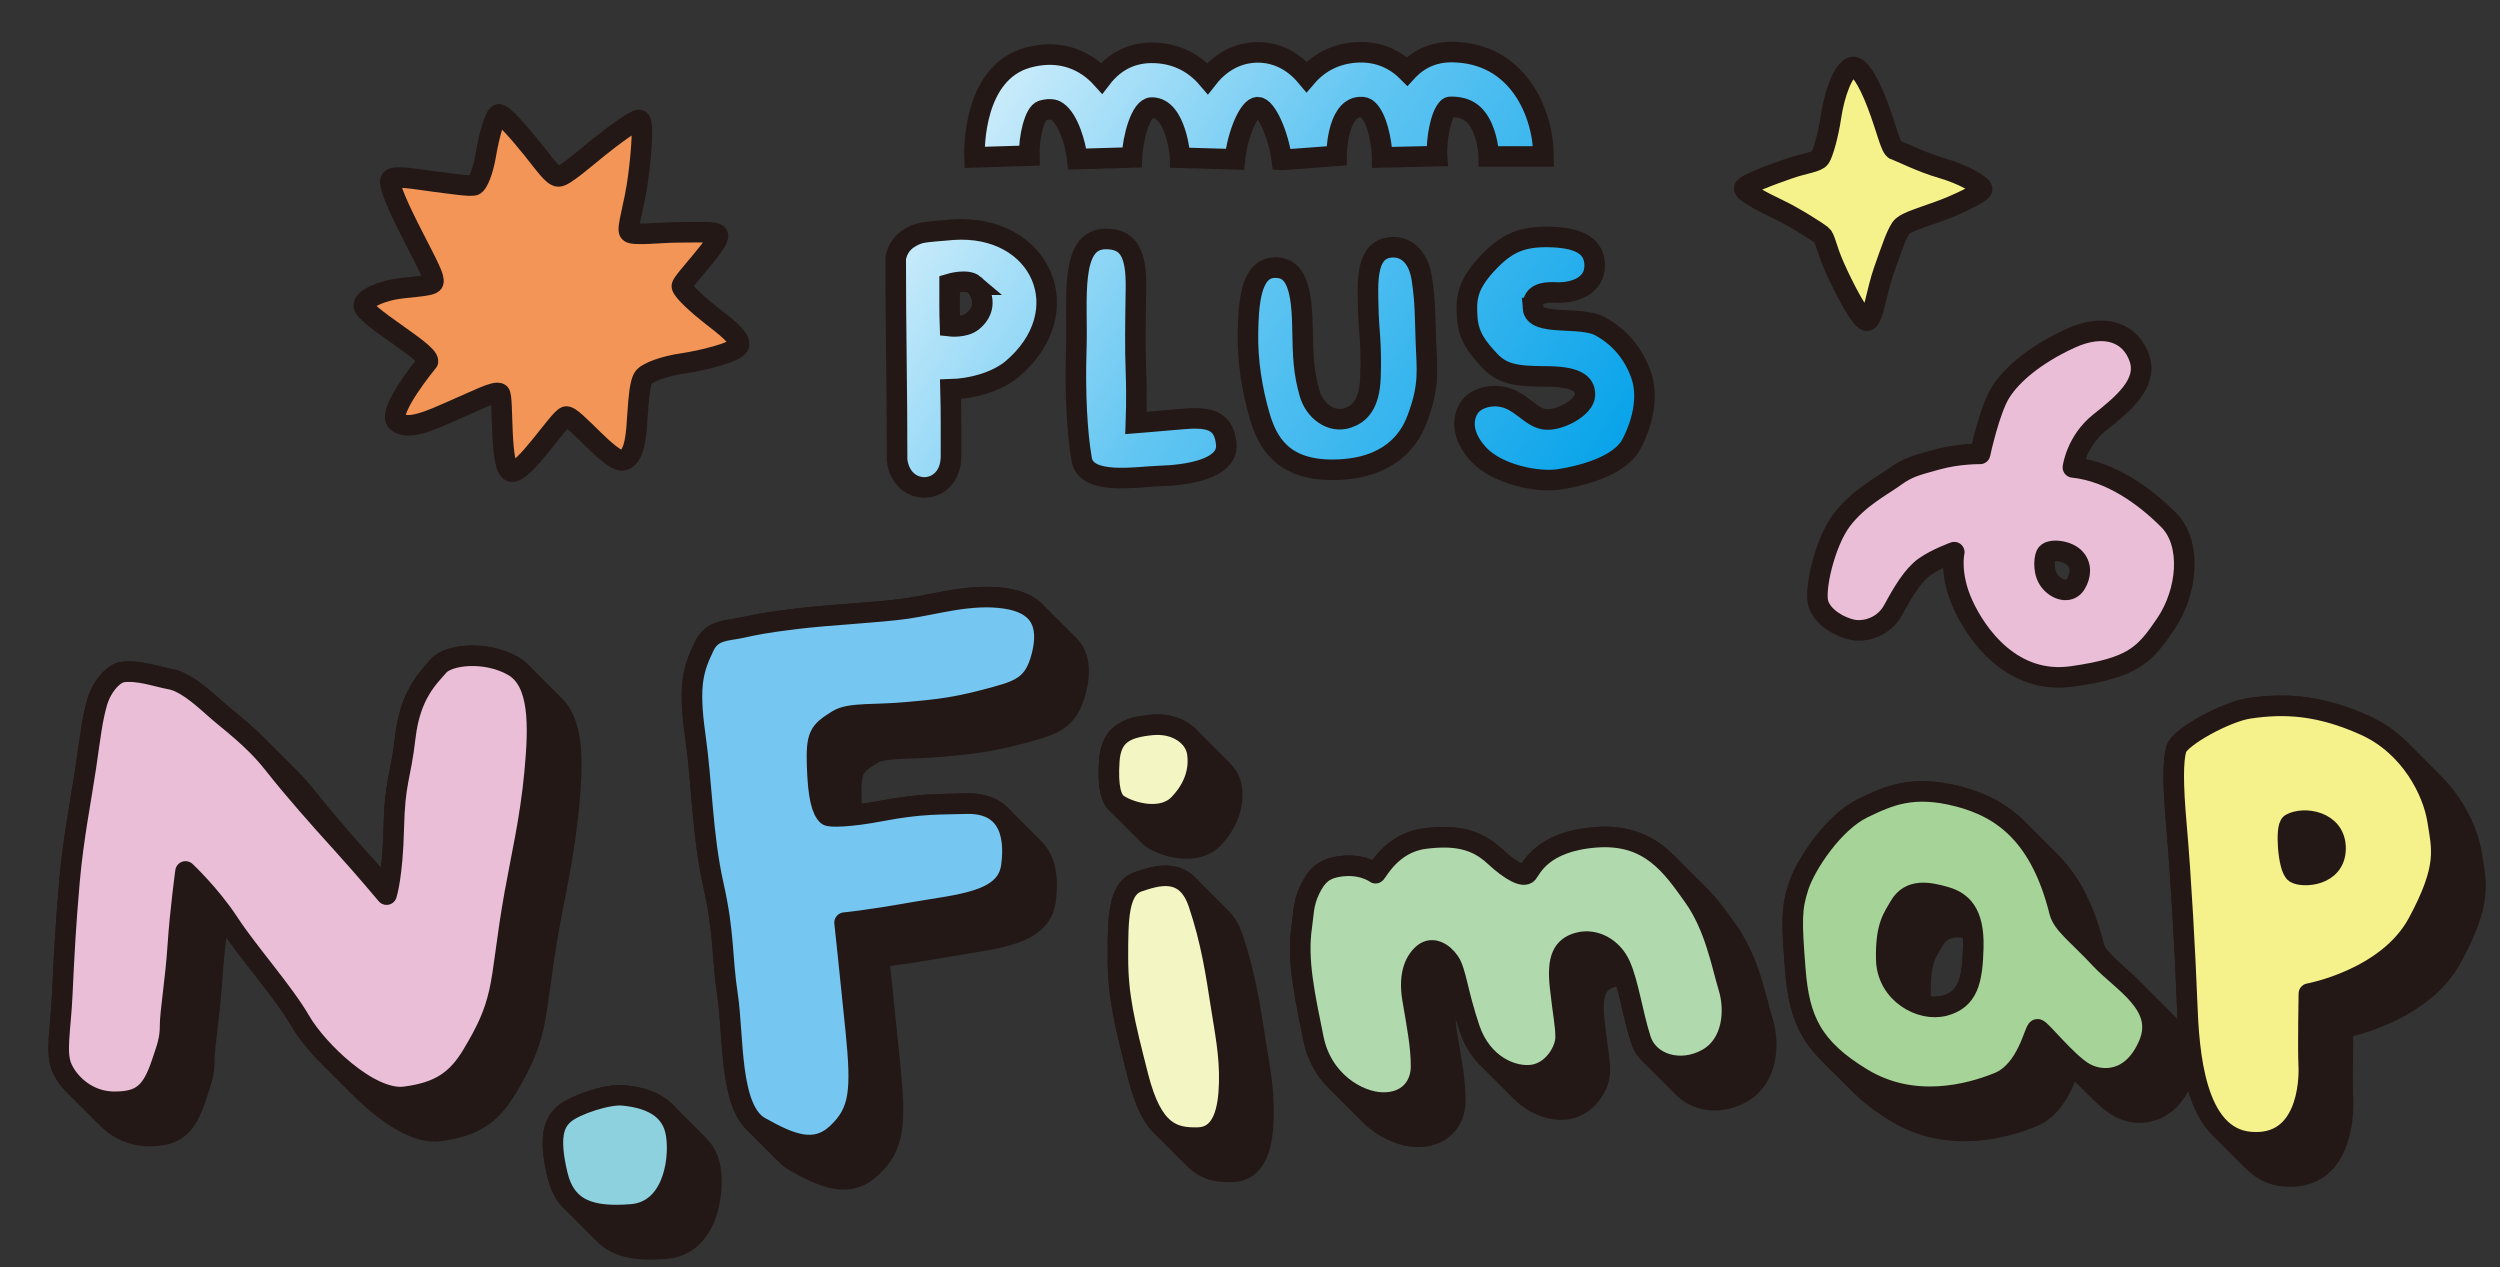 <?xml version="1.0" encoding="UTF-8"?>
<svg id="_레이어_1" data-name="레이어_1" xmlns="http://www.w3.org/2000/svg" xmlns:xlink="http://www.w3.org/1999/xlink" version="1.1" viewBox="0 0 730 370">
  <rect x="0" y="0" width="730" height="370" fill="#333333" stroke="none"/>
  <!-- Generator: Adobe Illustrator 29.1.0, SVG Export Plug-In . SVG Version: 2.1.0 Build 142)  -->
  <defs>
    <style>
      .st0 {
        fill: #a6d397;
      }

      .st1 {
        fill: #f29556;
      }

      .st1, .st2, .st3, .st4, .st5, .st6 {
        stroke: #231815;
        stroke-width: 6px;
      }

      .st1, .st2, .st3, .st5 {
        stroke-linecap: round;
        stroke-linejoin: round;
      }

      .st2, .st7 {
        fill: #ebbed8;
      }

      .st8 {
        fill: #8dd0de;
      }

      .st9 {
        fill: #f3f5c3;
      }

      .st10 {
        clip-path: url(#clippath-1);
      }

      .st11 {
        clip-path: url(#clippath-3);
      }

      .st12 {
        clip-path: url(#clippath-4);
      }

      .st13 {
        clip-path: url(#clippath-2);
      }

      .st3, .st4 {
        fill: none;
      }

      .st14, .st5 {
        fill: #f5f18b;
      }

      .st4, .st6 {
        stroke-miterlimit: 10;
      }

      .st15 {
        fill: #b1d9ae;
      }

      .st16 {
        fill: #75c6f0;
      }

      .st17 {
        clip-path: url(#clippath);
      }

      .st6 {
        fill: url(#_무제_그라디언트_52);
      }
    </style>
    <clipPath id="clippath">
      <path class="st4" d="M261.55,75.5c.66-4.07,3.6-6.32,7.01-7.38,2.78-.62,6.39-.69,9.52-1.04,25.93-1.86,37.5,24,17.2,40.91-4.7,3.7-11.69,5.54-17.72,5.7.19,6.54.12,13.4.13,19.94-.37,11.28-14.49,11.69-15.74.65.03-19.83-.43-38.99-.4-58.77ZM284.49,83.14c-2.08-1.79-7.2-.26-7.2-.26,0,4.22-.05,8.17.11,12.38,0,0,4.19.48,6.55-1.41,4.83-3.87,2.61-8.93.54-10.71Z"/>
    </clipPath>
    <linearGradient id="_무제_그라디언트_52" data-name="무제 그라디언트 52" x1="247" y1="9.01" x2="472.69" y2="152.28" gradientUnits="userSpaceOnUse">
      <stop offset="0" stop-color="#fff"/>
      <stop offset=".51" stop-color="#63c6f2"/>
      <stop offset="1" stop-color="#00a0e9"/>
    </linearGradient>
    <clipPath id="clippath-1">
      <path class="st4" d="M322.92,69.78c6.65,0,8.93,4.2,8.78,14.37s-.29,17.02,0,24.54,0,14.81,0,14.81c0,0,5.58-.44,13.1-1.11s12.6-.22,13.27,7.3-12.16,9.06-19.24,9.29c-7.08.22-21.67,2.87-22.99-4.86s-1.99-19.01-1.55-32.72-2.21-31.62,8.62-31.62Z"/>
    </clipPath>
    <clipPath id="clippath-2">
      <path class="st4" d="M413.67,122.72c-2.21,5.72-7.93,14.08-23.7,14.45-15.46.36-19.91-8.02-22.17-15.78s-3.56-16.19-3.4-24.28.72-18.64,7.56-18.95c5.25-.24,8.13,3.43,8.35,17.01.15,9.37.36,13.48,2.06,19.58,1.5,5.37,6.48,8.88,11.17,7.28,3.15-1.07,6.37-3.53,6.64-11.98.32-10.36-.49-12.95-.65-20.07-.16-7.12-.8-16.47,5.83-17.65,4.74-.84,8.82,2.22,9.84,9.22s.88,10.36,1.17,18.38,1.18,12.74-2.69,22.78Z"/>
    </clipPath>
    <clipPath id="clippath-3">
      <path class="st4" d="M447.63,89.94c-.21-2.99,1.17-4.8,6.61-4.54s11.54-1.94,11.41-8.04-5.58-8.04-13.48-8.17c-7.91-.13-12.45,1.82-18.15,8.04s-5.96,10.11-5.58,15.56,2.98,8.69,6.48,12.45,7.26,4.67,16.08,4.67,11.93,1.82,11.8,5.45c-.13,3.63-7.26,7.39-11.28,7.13s-6.61-4.41-11.02-6.09-9.21-.26-11.15,2.2-3.37,7.65,2.2,13.87,17.63,8.43,23.6,7.52,17.76-3.63,21.26-10.37,4.93-14.26,2.72-20.36-6.22-10.89-11.93-14-19.19.13-19.58-5.32Z"/>
    </clipPath>
    <clipPath id="clippath-4">
      <path class="st4" d="M374.29,46.69c-.98-7.49-4.59-15.4-7.03-15.4h-.01c-2.5.03-5.87,7.72-6.67,15.23l-15.95-.46c0-.12-1.12-14.65-8.27-14.65-.03,0-.06,0-.09,0-3.11.05-5.51,8.8-5.74,14.57l-15.96.46c-.43-4.26-2.59-11.63-5.84-13.85-.48-.33-1.6-1.1-4.38-.33-2.22.61-3.95,7.77-3.81,13.2l-15.99.48c-.08-2.52-.32-24.72,15.55-29.1,8.24-2.27,14.19.15,17.73,2.59,1.43.99,2.71,2.14,3.84,3.39,3.29-4.28,7.93-7.29,14.34-7.4,6.68-.07,12.34,2.49,16.6,7.49,4.96-6.34,10.83-7.57,14.44-7.62,3.61-.05,9.4,1.01,14.49,7.13,3.67-4.26,8.56-6.72,14.4-7.12,5.46-.37,10.42,1.34,14.34,4.95.2.19.4.38.6.58.11-.12.21-.23.32-.34,3.34-3.46,7.65-5.29,12.48-5.29,19.84,0,27.04,18.23,27.04,30.49h-16s-.07-4.39-1.88-8.44c-1.9-4.24-4.64-6.05-9.16-6.05-.5,0-.67.09-.97.4-2.19,2.25-3.21,9.17-3.14,13.51,0,.21,0,.37.01.48l-15.99.37c0-.15-.01-.34-.01-.56-.15-4.13-1.52-10.99-4.15-13.4-.56-.52-1.16-.82-2.38-.73-6.74.46-6.79,14.1-6.79,14.24l-15.94,1.18Z"/>
    </clipPath>
  </defs>
  <g>
    <g>
      <g>
        <path class="st3" d="M59.66,208.31c-4.15-.8-9.24-2.69-13.88-2.07-2.42.32-5.97,3.87-7.42,8.87s-1.94,9.68-3.23,18.55-3.71,20.81-4.84,33.71c-1.13,12.9-1.61,22.26-2.1,32.9-.48,10.65-2.1,17.26,0,21.77s7.51,9.68,15.21,9.68,10.87-2.42,13.83-11.29c1.45-4.35,2.44-6.77,2.43-10.81s1.6-13.39,2.25-23.39,2.26-21.77,2.26-21.77c0,0,7.26,6.77,12.74,15.16,5.48,8.39,15.97,20.16,20.81,28.55,4.84,8.39,20.16,23.39,30.48,22.1,10.32-1.29,15.32-5,19.68-12.26s6.45-11.94,7.9-18.23c1.45-6.29,2.09-15.3,4.52-28.87,1.94-10.81,4.52-21.61,5.81-35.32s1.61-26.61-6.29-31.13-18.87-3.39-21.77,0-8.23,8.23-9.68,20.65-3.06,12.74-3.39,26.77-2.1,19.35-2.1,19.35c0,0-6.61-7.9-13.06-15-6.45-7.1-14.03-15.65-20-23.23-5.97-7.58-12.74-12.26-17.42-16.45s-8.74-7.49-12.73-8.26Z"/>
        <path class="st3" d="M58.66,207.31c-4.15-.8-9.24-2.69-13.88-2.07-2.42.32-5.97,3.87-7.42,8.87s-1.94,9.68-3.23,18.55-3.71,20.81-4.84,33.71c-1.13,12.9-1.61,22.26-2.1,32.9-.48,10.65-2.1,17.26,0,21.77s7.51,9.68,15.21,9.68,10.87-2.42,13.83-11.29c1.45-4.35,2.44-6.77,2.43-10.81s1.6-13.39,2.25-23.39,2.26-21.77,2.26-21.77c0,0,7.26,6.77,12.74,15.16,5.48,8.39,15.97,20.16,20.81,28.55,4.84,8.39,20.16,23.39,30.48,22.1,10.32-1.29,15.32-5,19.68-12.26s6.45-11.94,7.9-18.23c1.45-6.29,2.09-15.3,4.52-28.87,1.94-10.81,4.52-21.61,5.81-35.32s1.61-26.61-6.29-31.13-18.87-3.39-21.77,0-8.23,8.23-9.68,20.65-3.06,12.74-3.39,26.77-2.1,19.35-2.1,19.35c0,0-6.61-7.9-13.06-15-6.45-7.1-14.03-15.65-20-23.23-5.97-7.58-12.74-12.26-17.42-16.45s-8.74-7.49-12.73-8.26Z"/>
        <path class="st3" d="M57.66,206.31c-4.15-.8-9.24-2.69-13.88-2.07-2.42.32-5.97,3.87-7.42,8.87s-1.94,9.68-3.23,18.55-3.71,20.81-4.84,33.71c-1.13,12.9-1.61,22.26-2.1,32.9-.48,10.65-2.1,17.26,0,21.77s7.51,9.68,15.21,9.68,10.87-2.42,13.83-11.29c1.45-4.35,2.44-6.77,2.43-10.81s1.6-13.39,2.25-23.39,2.26-21.77,2.26-21.77c0,0,7.26,6.77,12.74,15.16,5.48,8.39,15.97,20.16,20.81,28.55,4.84,8.39,20.16,23.39,30.48,22.1,10.32-1.29,15.32-5,19.68-12.26s6.45-11.94,7.9-18.23c1.45-6.29,2.09-15.3,4.52-28.87,1.94-10.81,4.52-21.61,5.81-35.32s1.61-26.61-6.29-31.13-18.87-3.39-21.77,0-8.23,8.23-9.68,20.65-3.06,12.74-3.39,26.77-2.1,19.35-2.1,19.35c0,0-6.61-7.9-13.06-15-6.45-7.1-14.03-15.65-20-23.23-5.97-7.58-12.74-12.26-17.42-16.45s-8.74-7.49-12.73-8.26Z"/>
        <path class="st3" d="M56.66,205.31c-4.15-.8-9.24-2.69-13.88-2.07-2.42.32-5.97,3.87-7.42,8.87s-1.94,9.68-3.23,18.55-3.71,20.81-4.84,33.71c-1.13,12.9-1.61,22.26-2.1,32.9-.48,10.65-2.1,17.26,0,21.77s7.51,9.68,15.21,9.68,10.87-2.42,13.83-11.29c1.45-4.35,2.44-6.77,2.43-10.81s1.6-13.39,2.25-23.39,2.26-21.77,2.26-21.77c0,0,7.26,6.77,12.74,15.16,5.48,8.39,15.97,20.16,20.81,28.55,4.84,8.39,20.16,23.39,30.48,22.1,10.32-1.29,15.32-5,19.68-12.26s6.45-11.94,7.9-18.23c1.45-6.29,2.09-15.3,4.52-28.87,1.94-10.81,4.52-21.61,5.81-35.32s1.61-26.61-6.29-31.13-18.87-3.39-21.77,0-8.23,8.23-9.68,20.65-3.06,12.74-3.39,26.77-2.1,19.35-2.1,19.35c0,0-6.61-7.9-13.06-15-6.45-7.1-14.03-15.65-20-23.23-5.97-7.58-12.74-12.26-17.42-16.45s-8.74-7.49-12.73-8.26Z"/>
        <path class="st3" d="M55.66,204.31c-4.15-.8-9.24-2.69-13.88-2.07-2.42.32-5.97,3.87-7.42,8.87s-1.94,9.68-3.23,18.55-3.71,20.81-4.84,33.71c-1.13,12.9-1.61,22.26-2.1,32.9-.48,10.65-2.1,17.26,0,21.77s7.51,9.68,15.21,9.68,10.87-2.42,13.83-11.29c1.45-4.35,2.44-6.77,2.43-10.81s1.6-13.39,2.25-23.39,2.26-21.77,2.26-21.77c0,0,7.26,6.77,12.74,15.16,5.48,8.39,15.97,20.16,20.81,28.55,4.84,8.39,20.16,23.39,30.48,22.1,10.32-1.29,15.32-5,19.68-12.26s6.45-11.94,7.9-18.23c1.45-6.29,2.09-15.3,4.52-28.87,1.94-10.81,4.52-21.61,5.81-35.32s1.61-26.61-6.29-31.13-18.87-3.39-21.77,0-8.23,8.23-9.68,20.65-3.06,12.74-3.39,26.77-2.1,19.35-2.1,19.35c0,0-6.61-7.9-13.06-15-6.45-7.1-14.03-15.65-20-23.23-5.97-7.58-12.74-12.26-17.42-16.45s-8.74-7.49-12.73-8.26Z"/>
        <path class="st3" d="M54.66,203.31c-4.15-.8-9.24-2.69-13.88-2.07-2.42.32-5.97,3.87-7.42,8.87s-1.94,9.68-3.23,18.55-3.71,20.81-4.84,33.71c-1.13,12.9-1.61,22.26-2.1,32.9-.48,10.65-2.1,17.26,0,21.77s7.51,9.68,15.21,9.68,10.87-2.42,13.83-11.29c1.45-4.35,2.44-6.77,2.43-10.81s1.6-13.39,2.25-23.39,2.26-21.77,2.26-21.77c0,0,7.26,6.77,12.74,15.16,5.48,8.39,15.97,20.16,20.81,28.55,4.84,8.39,20.16,23.39,30.48,22.1,10.32-1.29,15.32-5,19.68-12.26s6.45-11.94,7.9-18.23c1.45-6.29,2.09-15.3,4.52-28.87,1.94-10.81,4.52-21.61,5.81-35.32s1.61-26.61-6.29-31.13-18.87-3.39-21.77,0-8.23,8.23-9.68,20.65-3.06,12.74-3.39,26.77-2.1,19.35-2.1,19.35c0,0-6.61-7.9-13.06-15-6.45-7.1-14.03-15.65-20-23.23-5.97-7.58-12.74-12.26-17.42-16.45s-8.74-7.49-12.73-8.26Z"/>
        <path class="st3" d="M53.66,202.31c-4.15-.8-9.24-2.69-13.88-2.07-2.42.32-5.97,3.87-7.42,8.87s-1.94,9.68-3.23,18.55-3.71,20.81-4.84,33.71c-1.13,12.9-1.61,22.26-2.1,32.9-.48,10.65-2.1,17.26,0,21.77s7.51,9.68,15.21,9.68,10.87-2.42,13.83-11.29c1.45-4.35,2.44-6.77,2.43-10.81s1.6-13.39,2.25-23.39,2.26-21.77,2.26-21.77c0,0,7.26,6.77,12.74,15.16,5.48,8.39,15.97,20.16,20.81,28.55,4.84,8.39,20.16,23.39,30.48,22.1,10.32-1.29,15.32-5,19.68-12.26s6.45-11.94,7.9-18.23c1.45-6.29,2.09-15.3,4.52-28.87,1.94-10.81,4.52-21.61,5.81-35.32s1.61-26.61-6.29-31.13-18.87-3.39-21.77,0-8.23,8.23-9.68,20.65-3.06,12.74-3.39,26.77-2.1,19.35-2.1,19.35c0,0-6.61-7.9-13.06-15-6.45-7.1-14.03-15.65-20-23.23-5.97-7.58-12.74-12.26-17.42-16.45s-8.74-7.49-12.73-8.26Z"/>
        <path class="st3" d="M52.66,201.31c-4.15-.8-9.24-2.69-13.88-2.07-2.42.32-5.97,3.87-7.42,8.87s-1.94,9.68-3.23,18.55-3.71,20.81-4.84,33.71c-1.13,12.9-1.61,22.26-2.1,32.9-.48,10.65-2.1,17.26,0,21.77s7.51,9.68,15.21,9.68,10.87-2.42,13.83-11.29c1.45-4.35,2.44-6.77,2.43-10.81s1.6-13.39,2.25-23.39,2.26-21.77,2.26-21.77c0,0,7.26,6.77,12.74,15.16,5.48,8.39,15.97,20.16,20.81,28.55,4.84,8.39,20.16,23.39,30.48,22.1,10.32-1.29,15.32-5,19.68-12.26s6.45-11.94,7.9-18.23c1.45-6.29,2.09-15.3,4.52-28.87,1.94-10.81,4.52-21.61,5.81-35.32s1.61-26.61-6.29-31.13-18.87-3.39-21.77,0-8.23,8.23-9.68,20.65-3.06,12.74-3.39,26.77-2.1,19.35-2.1,19.35c0,0-6.61-7.9-13.06-15-6.45-7.1-14.03-15.65-20-23.23-5.97-7.58-12.74-12.26-17.42-16.45s-8.74-7.49-12.73-8.26Z"/>
        <path class="st3" d="M51.66,200.31c-4.15-.8-9.24-2.69-13.88-2.07-2.42.32-5.97,3.87-7.42,8.87s-1.94,9.68-3.23,18.55-3.71,20.81-4.84,33.71c-1.13,12.9-1.61,22.26-2.1,32.9-.48,10.65-2.1,17.26,0,21.77s7.51,9.68,15.21,9.68,10.87-2.42,13.83-11.29c1.45-4.35,2.44-6.77,2.43-10.81s1.6-13.39,2.25-23.39,2.26-21.77,2.26-21.77c0,0,7.26,6.77,12.74,15.16,5.48,8.39,15.97,20.16,20.81,28.55,4.84,8.39,20.16,23.39,30.48,22.1,10.32-1.29,15.32-5,19.68-12.26s6.45-11.94,7.9-18.23c1.45-6.29,2.09-15.3,4.52-28.87,1.94-10.81,4.52-21.61,5.81-35.32s1.61-26.61-6.29-31.13-18.87-3.39-21.77,0-8.23,8.23-9.68,20.65-3.06,12.74-3.39,26.77-2.1,19.35-2.1,19.35c0,0-6.61-7.9-13.06-15-6.45-7.1-14.03-15.65-20-23.23-5.97-7.58-12.74-12.26-17.42-16.45s-8.74-7.49-12.73-8.26Z"/>
        <path class="st3" d="M50.66,199.31c-4.15-.8-9.24-2.69-13.88-2.07-2.42.32-5.97,3.87-7.42,8.87s-1.94,9.68-3.23,18.55-3.71,20.81-4.84,33.71c-1.13,12.9-1.61,22.26-2.1,32.9-.48,10.65-2.1,17.26,0,21.77s7.51,9.68,15.21,9.68,10.87-2.42,13.83-11.29c1.45-4.35,2.44-6.77,2.43-10.81s1.6-13.39,2.25-23.39,2.26-21.77,2.26-21.77c0,0,7.26,6.77,12.74,15.16,5.48,8.39,15.97,20.16,20.81,28.55,4.84,8.39,20.16,23.39,30.48,22.1,10.32-1.29,15.32-5,19.68-12.26s6.45-11.94,7.9-18.23c1.45-6.29,2.09-15.3,4.52-28.87,1.94-10.81,4.52-21.61,5.81-35.32s1.61-26.61-6.29-31.13-18.87-3.39-21.77,0-8.23,8.23-9.68,20.65-3.06,12.74-3.39,26.77-2.1,19.35-2.1,19.35c0,0-6.61-7.9-13.06-15-6.45-7.1-14.03-15.65-20-23.23-5.97-7.58-12.74-12.26-17.42-16.45s-8.74-7.49-12.73-8.26Z"/>
        <path class="st3" d="M49.66,198.31c-4.15-.8-9.24-2.69-13.88-2.07-2.42.32-5.97,3.87-7.42,8.87s-1.94,9.68-3.23,18.55-3.71,20.81-4.84,33.71c-1.13,12.9-1.61,22.26-2.1,32.9-.48,10.65-2.1,17.26,0,21.77s7.51,9.68,15.21,9.68,10.87-2.42,13.83-11.29c1.45-4.35,2.44-6.77,2.43-10.81s1.6-13.39,2.25-23.39,2.26-21.77,2.26-21.77c0,0,7.26,6.77,12.74,15.16,5.48,8.39,15.97,20.16,20.81,28.55,4.84,8.39,20.16,23.39,30.48,22.1,10.32-1.29,15.32-5,19.68-12.26s6.45-11.94,7.9-18.23c1.45-6.29,2.09-15.3,4.52-28.87,1.94-10.81,4.52-21.61,5.81-35.32s1.61-26.61-6.29-31.13-18.87-3.39-21.77,0-8.23,8.23-9.68,20.65-3.06,12.74-3.39,26.77-2.1,19.35-2.1,19.35c0,0-6.61-7.9-13.06-15-6.45-7.1-14.03-15.65-20-23.23-5.97-7.58-12.74-12.26-17.42-16.45s-8.74-7.49-12.73-8.26Z"/>
      </g>
      <path class="st7" d="M49.66,198.31c-4.15-.8-9.24-2.69-13.88-2.07-2.42.32-5.97,3.87-7.42,8.87s-1.94,9.68-3.23,18.55-3.71,20.81-4.84,33.71c-1.13,12.9-1.61,22.26-2.1,32.9-.48,10.65-2.1,17.26,0,21.77s7.51,9.68,15.21,9.68,10.87-2.42,13.83-11.29c1.45-4.35,2.44-6.77,2.43-10.81s1.6-13.39,2.25-23.39,2.26-21.77,2.26-21.77c0,0,7.26,6.77,12.74,15.16,5.48,8.39,15.97,20.16,20.81,28.55,4.84,8.39,20.16,23.39,30.48,22.1,10.32-1.29,15.32-5,19.68-12.26s6.45-11.94,7.9-18.23c1.45-6.29,2.09-15.3,4.52-28.87,1.94-10.81,4.52-21.61,5.81-35.32s1.61-26.61-6.29-31.13-18.87-3.39-21.77,0-8.23,8.23-9.68,20.65-3.06,12.74-3.39,26.77-2.1,19.35-2.1,19.35c0,0-6.61-7.9-13.06-15-6.45-7.1-14.03-15.65-20-23.23-5.97-7.58-12.74-12.26-17.42-16.45s-8.74-7.49-12.73-8.26Z"/>
      <path class="st3" d="M49.66,198.31c-4.15-.8-9.24-2.69-13.88-2.07-2.42.32-5.97,3.87-7.42,8.87s-1.94,9.68-3.23,18.55-3.71,20.81-4.84,33.71c-1.13,12.9-1.61,22.26-2.1,32.9-.48,10.65-2.1,17.26,0,21.77s7.51,9.68,15.21,9.68,10.87-2.42,13.83-11.29c1.45-4.35,2.44-6.77,2.43-10.81s1.6-13.39,2.25-23.39,2.26-21.77,2.26-21.77c0,0,7.26,6.77,12.74,15.16,5.48,8.39,15.97,20.16,20.81,28.55,4.84,8.39,20.16,23.39,30.48,22.1,10.32-1.29,15.32-5,19.68-12.26s6.45-11.94,7.9-18.23c1.45-6.29,2.09-15.3,4.52-28.87,1.94-10.81,4.52-21.61,5.81-35.32s1.61-26.61-6.29-31.13-18.87-3.39-21.77,0-8.23,8.23-9.68,20.65-3.06,12.74-3.39,26.77-2.1,19.35-2.1,19.35c0,0-6.61-7.9-13.06-15-6.45-7.1-14.03-15.65-20-23.23-5.97-7.58-12.74-12.26-17.42-16.45s-8.74-7.49-12.73-8.26Z"/>
    </g>
    <g>
      <g>
        <path class="st3" d="M191.91,329.84c7.41.72,14.45,3.39,15.58,11.74s-1.58,22.12-13.09,23.03c-11.51.9-19.19-1.13-21.67-11.74-2.48-10.61-1.13-14.9,2.03-17.61s12.76-5.85,17.16-5.42Z"/>
        <path class="st3" d="M190.91,328.84c7.41.72,14.45,3.39,15.58,11.74s-1.58,22.12-13.09,23.03c-11.51.9-19.19-1.13-21.67-11.74-2.48-10.61-1.13-14.9,2.03-17.61s12.76-5.85,17.16-5.42Z"/>
        <path class="st3" d="M189.91,327.84c7.41.72,14.45,3.39,15.58,11.74s-1.58,22.12-13.09,23.03c-11.51.9-19.19-1.13-21.67-11.74-2.48-10.61-1.13-14.9,2.03-17.61s12.76-5.85,17.16-5.42Z"/>
        <path class="st3" d="M188.91,326.84c7.41.72,14.45,3.39,15.58,11.74s-1.58,22.12-13.09,23.03c-11.51.9-19.19-1.13-21.67-11.74-2.48-10.61-1.13-14.9,2.03-17.61s12.76-5.85,17.16-5.42Z"/>
        <path class="st3" d="M187.91,325.84c7.41.72,14.45,3.39,15.58,11.74s-1.58,22.12-13.09,23.03c-11.51.9-19.19-1.13-21.67-11.74-2.48-10.61-1.13-14.9,2.03-17.61s12.76-5.85,17.16-5.42Z"/>
        <path class="st3" d="M186.91,324.84c7.41.72,14.45,3.39,15.58,11.74s-1.58,22.12-13.09,23.03c-11.51.9-19.19-1.13-21.67-11.74-2.48-10.61-1.13-14.9,2.03-17.61s12.76-5.85,17.16-5.42Z"/>
        <path class="st3" d="M185.91,323.84c7.41.72,14.45,3.39,15.58,11.74s-1.58,22.12-13.09,23.03c-11.51.9-19.19-1.13-21.67-11.74-2.48-10.61-1.13-14.9,2.03-17.61s12.76-5.85,17.16-5.42Z"/>
        <path class="st3" d="M184.91,322.84c7.41.72,14.45,3.39,15.58,11.74s-1.58,22.12-13.09,23.03c-11.51.9-19.19-1.13-21.67-11.74-2.48-10.61-1.13-14.9,2.03-17.61s12.76-5.85,17.16-5.42Z"/>
        <path class="st3" d="M183.91,321.84c7.41.72,14.45,3.39,15.58,11.74s-1.58,22.12-13.09,23.03c-11.51.9-19.19-1.13-21.67-11.74-2.48-10.61-1.13-14.9,2.03-17.61s12.76-5.85,17.16-5.42Z"/>
        <path class="st3" d="M182.91,320.84c7.41.72,14.45,3.39,15.58,11.74s-1.58,22.12-13.09,23.03c-11.51.9-19.19-1.13-21.67-11.74-2.48-10.61-1.13-14.9,2.03-17.61s12.76-5.85,17.16-5.42Z"/>
        <path class="st3" d="M181.91,319.84c7.41.72,14.45,3.39,15.58,11.74s-1.58,22.12-13.09,23.03c-11.51.9-19.19-1.13-21.67-11.74-2.48-10.61-1.13-14.9,2.03-17.61s12.76-5.85,17.16-5.42Z"/>
      </g>
      <path class="st8" d="M181.91,319.84c7.41.72,14.45,3.39,15.58,11.74s-1.58,22.12-13.09,23.03c-11.51.9-19.19-1.13-21.67-11.74-2.48-10.61-1.13-14.9,2.03-17.61s12.76-5.85,17.16-5.42Z"/>
      <path class="st3" d="M181.91,319.84c7.41.72,14.45,3.39,15.58,11.74s-1.58,22.12-13.09,23.03c-11.51.9-19.19-1.13-21.67-11.74-2.48-10.61-1.13-14.9,2.03-17.61s12.76-5.85,17.16-5.42Z"/>
    </g>
    <g>
      <g>
        <path class="st3" d="M215.65,198.67c-3.09,6.48-4.75,10.98-2.67,25.82,2.08,14.84,2.08,29.39,5.34,43.93s2.37,20.48,4.16,32.36c1.78,11.87.44,33.25,9.42,38.29s16.1,8.01,22.64,1.78c6.53-6.23,7.12-12.17,5.34-29.98-1.78-17.81-3.27-31.46-3.27-31.46,0,0,6.53-.59,19.89-2.97,13.36-2.37,27.31-2.97,28.79-13.36,1.48-10.39-1.61-18.75-13.22-18.41-7.07.21-13.26-.07-24.48,2.09-9.66,1.86-15.36,1.86-15.96,1.32-1.56-1.4-2.74-5.14-3.03-14.34s.6-10.1,6-13.49c3.56-2.23,10.79-1.36,20.42-2.28,5.35-.51,12.17-.89,22.26-3.56s14.54-3.57,16.92-12.91c2.37-9.35-.59-15.28-10.69-16.77s-20.48,1.78-28.79,2.97c-8.31,1.19-22.26,1.78-32.06,2.97s-12.17,1.78-16.33,2.67-8.4.56-10.69,5.34Z"/>
        <path class="st3" d="M214.65,197.67c-3.09,6.48-4.75,10.98-2.67,25.82,2.08,14.84,2.08,29.39,5.34,43.93s2.37,20.48,4.16,32.36c1.78,11.87.44,33.25,9.42,38.29s16.1,8.01,22.64,1.78c6.53-6.23,7.12-12.17,5.34-29.98-1.78-17.81-3.27-31.46-3.27-31.46,0,0,6.53-.59,19.89-2.97,13.36-2.37,27.31-2.97,28.79-13.36,1.48-10.39-1.61-18.75-13.22-18.41-7.07.21-13.26-.07-24.48,2.09-9.66,1.86-15.36,1.86-15.96,1.32-1.56-1.4-2.74-5.14-3.03-14.34s.6-10.1,6-13.49c3.56-2.23,10.79-1.36,20.42-2.28,5.35-.51,12.17-.89,22.26-3.56s14.54-3.57,16.92-12.91c2.37-9.35-.59-15.28-10.69-16.77s-20.48,1.78-28.79,2.97-22.26,1.78-32.06,2.97-12.17,1.78-16.33,2.67-8.4.56-10.69,5.34Z"/>
        <path class="st3" d="M213.65,196.67c-3.09,6.48-4.75,10.98-2.67,25.82,2.08,14.84,2.08,29.39,5.34,43.93s2.37,20.48,4.16,32.36c1.78,11.87.44,33.25,9.42,38.29s16.1,8.01,22.64,1.78c6.53-6.23,7.12-12.17,5.34-29.98-1.78-17.81-3.27-31.46-3.27-31.46,0,0,6.53-.59,19.89-2.97,13.36-2.37,27.31-2.97,28.79-13.36,1.48-10.39-1.61-18.75-13.22-18.41-7.07.21-13.26-.07-24.48,2.09-9.66,1.86-15.36,1.86-15.96,1.32-1.56-1.4-2.74-5.14-3.03-14.34s.6-10.1,6-13.49c3.56-2.23,10.79-1.36,20.42-2.28,5.35-.51,12.17-.89,22.26-3.56s14.54-3.57,16.92-12.91c2.37-9.35-.59-15.28-10.69-16.77s-20.48,1.78-28.79,2.97-22.26,1.78-32.06,2.97-12.17,1.78-16.33,2.67-8.4.56-10.69,5.34Z"/>
        <path class="st3" d="M212.65,195.67c-3.09,6.48-4.75,10.98-2.67,25.82,2.08,14.84,2.08,29.39,5.34,43.93s2.37,20.48,4.16,32.36c1.78,11.87.44,33.25,9.42,38.29s16.1,8.01,22.64,1.78c6.53-6.23,7.12-12.17,5.34-29.98-1.78-17.81-3.27-31.46-3.27-31.46,0,0,6.53-.59,19.89-2.97,13.36-2.37,27.31-2.97,28.79-13.36,1.48-10.39-1.61-18.75-13.22-18.41-7.07.21-13.26-.07-24.48,2.09-9.66,1.86-15.36,1.86-15.96,1.32-1.56-1.4-2.74-5.14-3.03-14.34s.6-10.1,6-13.49c3.56-2.23,10.79-1.36,20.42-2.28,5.35-.51,12.17-.89,22.26-3.56s14.54-3.57,16.92-12.91c2.37-9.35-.59-15.28-10.69-16.77s-20.48,1.78-28.79,2.97-22.26,1.78-32.06,2.97-12.17,1.78-16.33,2.67-8.4.56-10.69,5.34Z"/>
        <path class="st3" d="M211.65,194.67c-3.09,6.48-4.75,10.98-2.67,25.82,2.08,14.84,2.08,29.39,5.34,43.93s2.37,20.48,4.16,32.36c1.78,11.87.44,33.25,9.42,38.29s16.1,8.01,22.64,1.78c6.53-6.23,7.12-12.17,5.34-29.98-1.78-17.81-3.27-31.46-3.27-31.46,0,0,6.53-.59,19.89-2.97,13.36-2.37,27.31-2.97,28.79-13.36,1.48-10.39-1.61-18.75-13.22-18.41-7.07.21-13.26-.07-24.48,2.09-9.66,1.86-15.36,1.86-15.96,1.32-1.56-1.4-2.74-5.14-3.03-14.34s.6-10.1,6-13.49c3.56-2.23,10.79-1.36,20.42-2.28,5.35-.51,12.17-.89,22.26-3.56s14.54-3.57,16.92-12.91c2.37-9.35-.59-15.28-10.69-16.77s-20.48,1.78-28.79,2.97-22.26,1.78-32.06,2.97-12.17,1.78-16.33,2.67-8.4.56-10.69,5.34Z"/>
        <path class="st3" d="M210.65,193.67c-3.09,6.48-4.75,10.98-2.67,25.82,2.08,14.84,2.08,29.39,5.34,43.93s2.37,20.48,4.16,32.36c1.78,11.87.44,33.25,9.42,38.29s16.1,8.01,22.64,1.78c6.53-6.23,7.12-12.17,5.34-29.98-1.78-17.81-3.27-31.46-3.27-31.46,0,0,6.53-.59,19.89-2.97,13.36-2.37,27.31-2.97,28.79-13.36,1.48-10.39-1.61-18.75-13.22-18.41-7.07.21-13.26-.07-24.48,2.09-9.66,1.86-15.36,1.86-15.96,1.32-1.56-1.4-2.74-5.14-3.03-14.34s.6-10.1,6-13.49c3.56-2.23,10.79-1.36,20.42-2.28,5.35-.51,12.17-.89,22.26-3.56s14.54-3.57,16.92-12.91c2.37-9.35-.59-15.28-10.69-16.77s-20.48,1.78-28.79,2.97-22.26,1.78-32.06,2.97c-9.8,1.19-12.17,1.78-16.33,2.67s-8.4.56-10.69,5.34Z"/>
        <path class="st3" d="M209.65,192.67c-3.09,6.48-4.75,10.98-2.67,25.82,2.08,14.84,2.08,29.39,5.34,43.93s2.37,20.48,4.16,32.36c1.78,11.87.44,33.25,9.42,38.29s16.1,8.01,22.64,1.78c6.53-6.23,7.12-12.17,5.34-29.98-1.78-17.81-3.27-31.46-3.27-31.46,0,0,6.53-.59,19.89-2.97,13.36-2.37,27.31-2.97,28.79-13.36,1.48-10.39-1.61-18.75-13.22-18.41-7.07.21-13.26-.07-24.48,2.09-9.66,1.86-15.36,1.86-15.96,1.32-1.56-1.4-2.74-5.14-3.03-14.34s.6-10.1,6-13.49c3.56-2.23,10.79-1.36,20.42-2.28,5.35-.51,12.17-.89,22.26-3.56s14.54-3.57,16.92-12.91c2.37-9.35-.59-15.28-10.69-16.77s-20.48,1.78-28.79,2.97-22.26,1.78-32.06,2.97c-9.8,1.19-12.17,1.78-16.33,2.67s-8.4.56-10.69,5.34Z"/>
        <path class="st3" d="M208.65,191.67c-3.09,6.48-4.75,10.98-2.67,25.82,2.08,14.84,2.08,29.39,5.34,43.93s2.37,20.48,4.16,32.36c1.78,11.87.44,33.25,9.42,38.29s16.1,8.01,22.64,1.78c6.53-6.23,7.12-12.17,5.34-29.98-1.78-17.81-3.27-31.46-3.27-31.46,0,0,6.53-.59,19.89-2.97,13.36-2.37,27.31-2.97,28.79-13.36,1.48-10.39-1.61-18.75-13.22-18.41-7.07.21-13.26-.07-24.48,2.09-9.66,1.86-15.36,1.86-15.96,1.32-1.56-1.4-2.74-5.14-3.03-14.34s.6-10.1,6-13.49c3.56-2.23,10.79-1.36,20.42-2.28,5.35-.51,12.17-.89,22.26-3.56s14.54-3.57,16.92-12.91c2.37-9.35-.59-15.28-10.69-16.77s-20.48,1.78-28.79,2.97-22.26,1.78-32.06,2.97c-9.8,1.19-12.17,1.78-16.33,2.67s-8.4.56-10.69,5.34Z"/>
        <path class="st3" d="M207.65,190.67c-3.09,6.48-4.75,10.98-2.67,25.82,2.08,14.84,2.08,29.39,5.34,43.93s2.37,20.48,4.16,32.36c1.78,11.87.44,33.25,9.42,38.29s16.1,8.01,22.64,1.78c6.53-6.23,7.12-12.17,5.34-29.98-1.78-17.81-3.27-31.46-3.27-31.46,0,0,6.53-.59,19.89-2.97,13.36-2.37,27.31-2.97,28.79-13.36,1.48-10.39-1.61-18.75-13.22-18.41-7.07.21-13.26-.07-24.48,2.09-9.66,1.86-15.36,1.86-15.96,1.32-1.56-1.4-2.74-5.14-3.03-14.34s.6-10.1,6-13.49c3.56-2.23,10.79-1.36,20.42-2.28,5.35-.51,12.17-.89,22.26-3.56s14.54-3.57,16.92-12.91c2.37-9.35-.59-15.28-10.69-16.77s-20.48,1.78-28.79,2.97-22.26,1.78-32.06,2.97c-9.8,1.19-12.17,1.78-16.33,2.67s-8.4.56-10.69,5.34Z"/>
        <path class="st3" d="M206.65,189.67c-3.09,6.48-4.75,10.98-2.67,25.82,2.08,14.84,2.08,29.39,5.34,43.93s2.37,20.48,4.16,32.36c1.78,11.87.44,33.25,9.42,38.29s16.1,8.01,22.64,1.78c6.53-6.23,7.12-12.17,5.34-29.98-1.78-17.81-3.27-31.46-3.27-31.46,0,0,6.53-.59,19.89-2.97,13.36-2.37,27.31-2.97,28.79-13.36,1.48-10.39-1.61-18.75-13.22-18.41-7.07.21-13.26-.07-24.48,2.09-9.66,1.86-15.36,1.86-15.96,1.32-1.56-1.4-2.74-5.14-3.03-14.34s.6-10.1,6-13.49c3.56-2.23,10.79-1.36,20.42-2.28,5.35-.51,12.17-.89,22.26-3.56s14.54-3.57,16.92-12.91c2.37-9.35-.59-15.28-10.69-16.77s-20.48,1.78-28.79,2.97-22.26,1.78-32.06,2.97c-9.8,1.19-12.17,1.78-16.33,2.67s-8.4.56-10.69,5.34Z"/>
        <path class="st3" d="M205.65,188.67c-3.09,6.48-4.75,10.98-2.67,25.82,2.08,14.84,2.08,29.39,5.34,43.93s2.37,20.48,4.16,32.36c1.78,11.87.44,33.25,9.42,38.29s16.1,8.01,22.64,1.78c6.53-6.23,7.12-12.17,5.34-29.98-1.78-17.81-3.27-31.46-3.27-31.46,0,0,6.53-.59,19.89-2.97,13.36-2.37,27.31-2.97,28.79-13.36,1.48-10.39-1.61-18.75-13.22-18.41-7.07.21-13.26-.07-24.48,2.09-9.66,1.86-15.36,1.86-15.96,1.32-1.56-1.4-2.74-5.14-3.03-14.34s.6-10.1,6-13.49c3.56-2.23,10.79-1.36,20.42-2.28,5.35-.51,12.17-.89,22.26-3.56s14.54-3.57,16.92-12.91c2.37-9.35-.59-15.28-10.69-16.77s-20.48,1.78-28.79,2.97-22.26,1.78-32.06,2.97c-9.8,1.19-12.17,1.78-16.33,2.67s-8.4.56-10.69,5.34Z"/>
      </g>
      <path class="st16" d="M205.65,188.67c-3.09,6.48-4.75,10.98-2.67,25.82,2.08,14.84,2.08,29.39,5.34,43.93s2.37,20.48,4.16,32.36c1.78,11.87.44,33.25,9.42,38.29s16.1,8.01,22.64,1.78c6.53-6.23,7.12-12.17,5.34-29.98-1.78-17.81-3.27-31.46-3.27-31.46,0,0,6.53-.59,19.89-2.97,13.36-2.37,27.31-2.97,28.79-13.36,1.48-10.39-1.61-18.75-13.22-18.41-7.07.21-13.26-.07-24.48,2.09-9.66,1.86-15.36,1.86-15.96,1.32-1.56-1.4-2.74-5.14-3.03-14.34s.6-10.1,6-13.49c3.56-2.23,10.79-1.36,20.42-2.28,5.35-.51,12.17-.89,22.26-3.56s14.54-3.57,16.92-12.91c2.37-9.35-.59-15.28-10.69-16.77s-20.48,1.78-28.79,2.97-22.26,1.78-32.06,2.97c-9.8,1.19-12.17,1.78-16.33,2.67s-8.4.56-10.69,5.34Z"/>
      <path class="st3" d="M205.65,188.67c-3.09,6.48-4.75,10.98-2.67,25.82,2.08,14.84,2.08,29.39,5.34,43.93s2.37,20.48,4.16,32.36c1.78,11.87.44,33.25,9.42,38.29s16.1,8.01,22.64,1.78c6.53-6.23,7.12-12.17,5.34-29.98-1.78-17.81-3.27-31.46-3.27-31.46,0,0,6.53-.59,19.89-2.97,13.36-2.37,27.31-2.97,28.79-13.36,1.48-10.39-1.61-18.75-13.22-18.41-7.07.21-13.26-.07-24.48,2.09-9.66,1.86-15.36,1.86-15.96,1.32-1.56-1.4-2.74-5.14-3.03-14.34s.6-10.1,6-13.49c3.56-2.23,10.79-1.36,20.42-2.28,5.35-.51,12.17-.89,22.26-3.56s14.54-3.57,16.92-12.91c2.37-9.35-.59-15.28-10.69-16.77s-20.48,1.78-28.79,2.97-22.26,1.78-32.06,2.97c-9.8,1.19-12.17,1.78-16.33,2.67s-8.4.56-10.69,5.34Z"/>
    </g>
    <g>
      <g>
        <path class="st3" d="M342.36,267.47c5.03-1.68,13.83-4.85,17.6,6.29s5.21,21.19,6.47,29.27,2.69,14.91,2.51,22.99-1.8,15.98-9.16,16.16c-7.36.18-13.29-1.62-17.42-17.78s-5.93-23.71-5.93-34.84.03-20.11,5.93-22.09Z"/>
        <path class="st3" d="M341.36,266.47c5.03-1.68,13.83-4.85,17.6,6.29s5.21,21.19,6.47,29.27,2.69,14.91,2.51,22.99-1.8,15.98-9.16,16.16c-7.36.18-13.29-1.62-17.42-17.78s-5.93-23.71-5.93-34.84.03-20.11,5.93-22.09Z"/>
        <path class="st3" d="M340.36,265.47c5.03-1.68,13.83-4.85,17.6,6.29s5.21,21.19,6.47,29.27,2.69,14.91,2.51,22.99-1.8,15.98-9.16,16.16c-7.36.18-13.29-1.62-17.42-17.78s-5.93-23.71-5.93-34.84.03-20.11,5.93-22.09Z"/>
        <path class="st3" d="M339.36,264.47c5.03-1.68,13.83-4.85,17.6,6.29s5.21,21.19,6.47,29.27,2.69,14.91,2.51,22.99-1.8,15.98-9.16,16.16c-7.36.18-13.29-1.62-17.42-17.78s-5.93-23.71-5.93-34.84.03-20.11,5.93-22.09Z"/>
        <path class="st3" d="M338.36,263.47c5.03-1.68,13.83-4.85,17.6,6.29s5.21,21.19,6.47,29.27,2.69,14.91,2.51,22.99-1.8,15.98-9.16,16.16c-7.36.18-13.29-1.62-17.42-17.78s-5.93-23.71-5.93-34.84.03-20.11,5.93-22.09Z"/>
        <path class="st3" d="M337.36,262.47c5.03-1.68,13.83-4.85,17.6,6.29s5.21,21.19,6.47,29.27,2.69,14.91,2.51,22.99-1.8,15.98-9.16,16.16c-7.36.18-13.29-1.62-17.42-17.78s-5.93-23.71-5.93-34.84.03-20.11,5.93-22.09Z"/>
        <path class="st3" d="M336.36,261.47c5.03-1.68,13.83-4.85,17.6,6.29s5.21,21.19,6.47,29.27,2.69,14.91,2.51,22.99-1.8,15.98-9.16,16.16c-7.36.18-13.29-1.62-17.42-17.78s-5.93-23.71-5.93-34.84.03-20.11,5.93-22.09Z"/>
        <path class="st3" d="M335.36,260.47c5.03-1.68,13.83-4.85,17.6,6.29s5.21,21.19,6.47,29.27,2.69,14.91,2.51,22.99-1.8,15.98-9.16,16.16c-7.36.18-13.29-1.62-17.42-17.78s-5.93-23.71-5.93-34.84.03-20.11,5.93-22.09Z"/>
        <path class="st3" d="M334.36,259.47c5.03-1.68,13.83-4.85,17.6,6.29s5.21,21.19,6.47,29.27,2.69,14.91,2.51,22.99-1.8,15.98-9.16,16.16c-7.36.18-13.29-1.62-17.42-17.78s-5.93-23.71-5.93-34.84.03-20.11,5.93-22.09Z"/>
        <path class="st3" d="M333.36,258.47c5.03-1.68,13.83-4.85,17.6,6.29s5.21,21.19,6.47,29.27,2.69,14.91,2.51,22.99-1.8,15.98-9.16,16.16c-7.36.18-13.29-1.62-17.42-17.78s-5.93-23.71-5.93-34.84.03-20.11,5.93-22.09Z"/>
        <path class="st3" d="M332.36,257.47c5.03-1.68,13.83-4.85,17.6,6.29s5.21,21.19,6.47,29.27,2.69,14.91,2.51,22.99-1.8,15.98-9.16,16.16c-7.36.18-13.29-1.62-17.42-17.78s-5.93-23.71-5.93-34.84.03-20.11,5.93-22.09Z"/>
      </g>
      <path class="st9" d="M332.36,257.47c5.03-1.68,13.83-4.85,17.6,6.29s5.21,21.19,6.47,29.27,2.69,14.91,2.51,22.99-1.8,15.98-9.16,16.16c-7.36.18-13.29-1.62-17.42-17.78s-5.93-23.71-5.93-34.84.03-20.11,5.93-22.09Z"/>
      <path class="st3" d="M332.36,257.47c5.03-1.68,13.83-4.85,17.6,6.29s5.21,21.19,6.47,29.27,2.69,14.91,2.51,22.99-1.8,15.98-9.16,16.16c-7.36.18-13.29-1.62-17.42-17.78s-5.93-23.71-5.93-34.84.03-20.11,5.93-22.09Z"/>
    </g>
    <g>
      <g>
        <path class="st3" d="M336.43,244.85c3.81,2.54,12.93,5.03,17.78,0s6.11-10.42,5.39-15.09c-.72-4.67-5.93-8.8-13.29-8.08s-11.85,2.69-12.39,10.42.56,11.45,2.51,12.75Z"/>
        <path class="st3" d="M335.43,243.85c3.81,2.54,12.93,5.03,17.78,0s6.11-10.42,5.39-15.09c-.72-4.67-5.93-8.8-13.29-8.08s-11.85,2.69-12.39,10.42.56,11.45,2.51,12.75Z"/>
        <path class="st3" d="M334.43,242.85c3.81,2.54,12.93,5.03,17.78,0s6.11-10.42,5.39-15.09c-.72-4.67-5.93-8.8-13.29-8.08s-11.85,2.69-12.39,10.42.56,11.45,2.51,12.75Z"/>
        <path class="st3" d="M333.43,241.85c3.81,2.54,12.93,5.03,17.78,0s6.11-10.42,5.39-15.09c-.72-4.67-5.93-8.8-13.29-8.08s-11.85,2.69-12.39,10.42.56,11.45,2.51,12.75Z"/>
        <path class="st3" d="M332.43,240.85c3.81,2.54,12.93,5.03,17.78,0s6.11-10.42,5.39-15.09c-.72-4.67-5.93-8.8-13.29-8.08s-11.85,2.69-12.39,10.42.56,11.45,2.51,12.75Z"/>
        <path class="st3" d="M331.43,239.85c3.81,2.54,12.93,5.03,17.78,0s6.11-10.42,5.39-15.09c-.72-4.67-5.93-8.8-13.29-8.08s-11.85,2.69-12.39,10.42.56,11.45,2.51,12.75Z"/>
        <path class="st3" d="M330.43,238.85c3.81,2.54,12.93,5.03,17.78,0s6.11-10.42,5.39-15.09c-.72-4.67-5.93-8.8-13.29-8.08s-11.85,2.69-12.39,10.42.56,11.45,2.51,12.75Z"/>
        <path class="st3" d="M329.43,237.85c3.81,2.54,12.93,5.03,17.78,0s6.11-10.42,5.39-15.09c-.72-4.67-5.93-8.8-13.29-8.08s-11.85,2.69-12.39,10.42.56,11.45,2.51,12.75Z"/>
        <path class="st3" d="M328.43,236.85c3.81,2.54,12.93,5.03,17.78,0s6.11-10.42,5.39-15.09c-.72-4.67-5.93-8.8-13.29-8.08s-11.85,2.69-12.39,10.42.56,11.45,2.51,12.75Z"/>
        <path class="st3" d="M327.43,235.85c3.81,2.54,12.93,5.03,17.78,0s6.11-10.42,5.39-15.09c-.72-4.67-5.93-8.8-13.29-8.08s-11.85,2.69-12.39,10.42.56,11.45,2.51,12.75Z"/>
        <path class="st3" d="M326.43,234.85c3.81,2.54,12.93,5.03,17.78,0s6.11-10.42,5.39-15.09c-.72-4.67-5.93-8.8-13.29-8.08s-11.85,2.69-12.39,10.42.56,11.45,2.51,12.75Z"/>
      </g>
      <path class="st9" d="M326.43,234.85c3.81,2.54,12.93,5.03,17.78,0s6.11-10.42,5.39-15.09c-.72-4.67-5.93-8.8-13.29-8.08s-11.85,2.69-12.39,10.42.56,11.45,2.51,12.75Z"/>
      <path class="st3" d="M326.43,234.85c3.81,2.54,12.93,5.03,17.78,0s6.11-10.42,5.39-15.09c-.72-4.67-5.93-8.8-13.29-8.08s-11.85,2.69-12.39,10.42.56,11.45,2.51,12.75Z"/>
    </g>
    <g>
      <g>
        <path class="st3" d="M411.68,264.96c.54-.36,4.67-8.8,14.19-10.06,9.52-1.26,15.44.36,20.47,5.03s8.62,6.29,9.7,5.03,4.13-9.26,19.93-10.47c15.8-1.21,22.27,8.49,28.55,17.29,6.29,8.8,8.26,20.11,10.24,26.58,1.98,6.47,1.44,16.52-6.29,20.83-7.72,4.31-17.06,1.62-19.4-5.75s-3.59-16.34-5.93-21.55c-2.33-5.21-7.54-7.9-12.21-6.64s-6.29,4.67-5.39,12.93,1.62,10.95,1.62,14.73-3.59,10.06-9.52,10.95c-5.93.9-14.91-2.87-18.5-13.47-3.59-10.6-3.95-16.7-5.93-19.57-1.98-2.87-5.03-4.31-7.36-2.51s-4.67,5.75-3.41,13.29,2.51,13.65,2.51,19.75-4.13,10.78-11.31,10.6c-7.18-.18-17.6-6.29-20.11-18.68-2.51-12.39-4.86-23.05-3.41-32.68.54-3.59.36-6.64,2.33-10.78,1.98-4.13,4.01-5.9,7.72-6.64,7.18-1.44,11.49,1.8,11.49,1.8Z"/>
        <path class="st3" d="M410.68,263.96c.54-.36,4.67-8.8,14.19-10.06,9.52-1.26,15.44.36,20.47,5.03s8.62,6.29,9.7,5.03,4.13-9.26,19.93-10.47c15.8-1.21,22.27,8.49,28.55,17.29,6.29,8.8,8.26,20.11,10.24,26.58,1.98,6.47,1.44,16.52-6.29,20.83-7.72,4.31-17.06,1.62-19.4-5.75s-3.59-16.34-5.93-21.55c-2.33-5.21-7.54-7.9-12.21-6.64s-6.29,4.67-5.39,12.93,1.62,10.95,1.62,14.73-3.59,10.06-9.52,10.95c-5.93.9-14.91-2.87-18.5-13.47-3.59-10.6-3.95-16.7-5.93-19.57-1.98-2.87-5.03-4.31-7.36-2.51s-4.67,5.75-3.41,13.29,2.51,13.65,2.51,19.75-4.13,10.78-11.31,10.6c-7.18-.18-17.6-6.29-20.11-18.68-2.51-12.39-4.86-23.05-3.41-32.68.54-3.59.36-6.64,2.33-10.78,1.98-4.13,4.01-5.9,7.72-6.64,7.18-1.44,11.49,1.8,11.49,1.8Z"/>
        <path class="st3" d="M409.68,262.96c.54-.36,4.67-8.8,14.19-10.06,9.52-1.26,15.44.36,20.47,5.03s8.62,6.29,9.7,5.03,4.13-9.26,19.93-10.47c15.8-1.21,22.27,8.49,28.55,17.29,6.29,8.8,8.26,20.11,10.24,26.58,1.98,6.47,1.44,16.52-6.29,20.83-7.72,4.31-17.06,1.62-19.4-5.75s-3.59-16.34-5.93-21.55c-2.33-5.21-7.54-7.9-12.21-6.64s-6.29,4.67-5.39,12.93,1.62,10.95,1.62,14.73-3.59,10.06-9.52,10.95c-5.93.9-14.91-2.87-18.5-13.47-3.59-10.6-3.95-16.7-5.93-19.57-1.98-2.87-5.03-4.31-7.36-2.51s-4.67,5.75-3.41,13.29,2.51,13.65,2.51,19.75-4.13,10.78-11.31,10.6c-7.18-.18-17.6-6.29-20.11-18.68-2.51-12.39-4.86-23.05-3.41-32.68.54-3.59.36-6.64,2.33-10.78,1.98-4.13,4.01-5.9,7.72-6.64,7.18-1.44,11.49,1.8,11.49,1.8Z"/>
        <path class="st3" d="M408.68,261.96c.54-.36,4.67-8.8,14.19-10.06,9.52-1.26,15.44.36,20.47,5.03s8.62,6.29,9.7,5.03,4.13-9.26,19.93-10.47c15.8-1.21,22.27,8.49,28.55,17.29,6.29,8.8,8.26,20.11,10.24,26.58,1.98,6.47,1.44,16.52-6.29,20.83-7.72,4.31-17.06,1.62-19.4-5.75s-3.59-16.34-5.93-21.55c-2.33-5.21-7.54-7.9-12.21-6.64s-6.29,4.67-5.39,12.93,1.62,10.95,1.62,14.73-3.59,10.06-9.52,10.95c-5.93.9-14.91-2.87-18.5-13.47-3.59-10.6-3.95-16.7-5.93-19.57-1.98-2.87-5.03-4.31-7.36-2.51s-4.67,5.75-3.41,13.29,2.51,13.65,2.51,19.75-4.13,10.78-11.31,10.6c-7.18-.18-17.6-6.29-20.11-18.68-2.51-12.39-4.86-23.05-3.41-32.68.54-3.59.36-6.64,2.33-10.78,1.98-4.13,4.01-5.9,7.72-6.64,7.18-1.44,11.49,1.8,11.49,1.8Z"/>
        <path class="st3" d="M407.68,260.96c.54-.36,4.67-8.8,14.19-10.06,9.52-1.26,15.44.36,20.47,5.03s8.62,6.29,9.7,5.03,4.13-9.26,19.93-10.47c15.8-1.21,22.27,8.49,28.55,17.29,6.29,8.8,8.26,20.11,10.24,26.58,1.98,6.47,1.44,16.52-6.29,20.83-7.72,4.31-17.06,1.62-19.4-5.75s-3.59-16.34-5.93-21.55c-2.33-5.21-7.54-7.9-12.21-6.64s-6.29,4.67-5.39,12.93,1.62,10.95,1.62,14.73-3.59,10.06-9.52,10.95c-5.93.9-14.91-2.87-18.5-13.47-3.59-10.6-3.95-16.7-5.93-19.57-1.98-2.87-5.03-4.31-7.36-2.51s-4.67,5.75-3.41,13.29,2.51,13.65,2.51,19.75-4.13,10.78-11.31,10.6c-7.18-.18-17.6-6.29-20.11-18.68-2.51-12.39-4.86-23.05-3.41-32.68.54-3.59.36-6.64,2.33-10.78,1.98-4.13,4.01-5.9,7.72-6.64,7.18-1.44,11.49,1.8,11.49,1.8Z"/>
        <path class="st3" d="M406.68,259.96c.54-.36,4.67-8.8,14.19-10.06,9.52-1.26,15.44.36,20.47,5.03s8.62,6.29,9.7,5.03,4.13-9.26,19.93-10.47c15.8-1.21,22.27,8.49,28.55,17.29,6.29,8.8,8.26,20.11,10.24,26.58,1.98,6.47,1.44,16.52-6.29,20.83-7.72,4.31-17.06,1.62-19.4-5.75s-3.59-16.34-5.93-21.55c-2.33-5.21-7.54-7.9-12.21-6.64s-6.29,4.67-5.39,12.93,1.62,10.95,1.62,14.73-3.59,10.06-9.52,10.95c-5.93.9-14.91-2.87-18.5-13.47-3.59-10.6-3.95-16.7-5.93-19.57-1.98-2.87-5.03-4.31-7.36-2.51s-4.67,5.75-3.41,13.29,2.51,13.65,2.51,19.75-4.13,10.78-11.31,10.6c-7.18-.18-17.6-6.29-20.11-18.68-2.51-12.39-4.86-23.05-3.41-32.68.54-3.59.36-6.64,2.33-10.78,1.98-4.13,4.01-5.9,7.72-6.64,7.18-1.44,11.49,1.8,11.49,1.8Z"/>
        <path class="st3" d="M405.68,258.96c.54-.36,4.67-8.8,14.19-10.06,9.52-1.26,15.44.36,20.47,5.03s8.62,6.29,9.7,5.03,4.13-9.26,19.93-10.47c15.8-1.21,22.27,8.49,28.55,17.29,6.29,8.8,8.26,20.11,10.24,26.58,1.98,6.47,1.44,16.52-6.29,20.83-7.72,4.31-17.06,1.62-19.4-5.75s-3.59-16.34-5.93-21.55c-2.33-5.21-7.54-7.9-12.21-6.64s-6.29,4.67-5.39,12.93,1.62,10.95,1.62,14.73-3.59,10.06-9.52,10.95c-5.93.9-14.91-2.87-18.5-13.47-3.59-10.6-3.95-16.7-5.93-19.57-1.98-2.87-5.03-4.31-7.36-2.51s-4.67,5.75-3.41,13.29,2.51,13.65,2.51,19.75-4.13,10.78-11.31,10.6c-7.18-.18-17.6-6.29-20.11-18.68-2.51-12.39-4.86-23.05-3.41-32.68.54-3.59.36-6.64,2.33-10.78,1.98-4.13,4.01-5.9,7.72-6.64,7.18-1.44,11.49,1.8,11.49,1.8Z"/>
        <path class="st3" d="M404.68,257.96c.54-.36,4.67-8.8,14.19-10.06,9.52-1.26,15.44.36,20.47,5.03s8.62,6.29,9.7,5.03,4.13-9.26,19.93-10.47c15.8-1.21,22.27,8.49,28.55,17.29,6.29,8.8,8.26,20.11,10.24,26.58,1.98,6.47,1.44,16.52-6.29,20.83-7.72,4.31-17.06,1.62-19.4-5.75s-3.59-16.34-5.93-21.55c-2.33-5.21-7.54-7.9-12.21-6.64s-6.29,4.67-5.39,12.93,1.62,10.95,1.62,14.73-3.59,10.06-9.52,10.95c-5.93.9-14.91-2.87-18.5-13.47-3.59-10.6-3.95-16.7-5.93-19.57-1.98-2.87-5.03-4.31-7.36-2.51s-4.67,5.75-3.41,13.29,2.51,13.65,2.51,19.75-4.13,10.78-11.31,10.6c-7.18-.18-17.6-6.29-20.11-18.68-2.51-12.39-4.86-23.05-3.41-32.68.54-3.59.36-6.64,2.33-10.78,1.98-4.13,4.01-5.9,7.72-6.64,7.18-1.44,11.49,1.8,11.49,1.8Z"/>
        <path class="st3" d="M403.68,256.96c.54-.36,4.67-8.8,14.19-10.06,9.52-1.26,15.44.36,20.47,5.03s8.62,6.29,9.7,5.03,4.13-9.26,19.93-10.47c15.8-1.21,22.27,8.49,28.55,17.29,6.29,8.8,8.26,20.11,10.24,26.58,1.98,6.47,1.44,16.52-6.29,20.83-7.72,4.31-17.06,1.62-19.4-5.75s-3.59-16.34-5.93-21.55c-2.33-5.21-7.54-7.9-12.21-6.64s-6.29,4.67-5.39,12.93,1.62,10.95,1.62,14.73-3.59,10.06-9.52,10.95c-5.93.9-14.91-2.87-18.5-13.47-3.59-10.6-3.95-16.7-5.93-19.57-1.98-2.87-5.03-4.31-7.36-2.51s-4.67,5.75-3.41,13.29,2.51,13.65,2.51,19.75-4.13,10.78-11.31,10.6c-7.18-.18-17.6-6.29-20.11-18.68-2.51-12.39-4.86-23.05-3.41-32.68.54-3.59.36-6.64,2.33-10.78,1.98-4.13,4.01-5.9,7.72-6.64,7.18-1.44,11.49,1.8,11.49,1.8Z"/>
        <path class="st3" d="M402.68,255.96c.54-.36,4.67-8.8,14.19-10.06,9.52-1.26,15.44.36,20.47,5.03s8.62,6.29,9.7,5.03,4.13-9.26,19.93-10.47c15.8-1.21,22.27,8.49,28.55,17.29,6.29,8.8,8.26,20.11,10.24,26.58,1.98,6.47,1.44,16.52-6.29,20.83-7.72,4.31-17.06,1.62-19.4-5.75s-3.59-16.34-5.93-21.55c-2.33-5.21-7.54-7.9-12.21-6.64s-6.29,4.67-5.39,12.93,1.62,10.95,1.62,14.73-3.59,10.06-9.52,10.95c-5.93.9-14.91-2.87-18.5-13.47-3.59-10.6-3.95-16.7-5.93-19.57-1.98-2.87-5.03-4.31-7.36-2.51s-4.67,5.75-3.41,13.29,2.51,13.65,2.51,19.75-4.13,10.78-11.31,10.6c-7.18-.18-17.6-6.29-20.11-18.68-2.51-12.39-4.86-23.05-3.41-32.68.54-3.59.36-6.64,2.33-10.78,1.98-4.13,4.01-5.9,7.72-6.64,7.18-1.44,11.49,1.8,11.49,1.8Z"/>
        <path class="st3" d="M401.68,254.96c.54-.36,4.67-8.8,14.19-10.06,9.52-1.26,15.44.36,20.47,5.03s8.62,6.29,9.7,5.03,4.13-9.26,19.93-10.47c15.8-1.21,22.27,8.49,28.55,17.29,6.29,8.8,8.26,20.11,10.24,26.58,1.98,6.47,1.44,16.52-6.29,20.83-7.72,4.31-17.06,1.62-19.4-5.75s-3.59-16.34-5.93-21.55c-2.33-5.21-7.54-7.9-12.21-6.64s-6.29,4.67-5.39,12.93,1.62,10.95,1.62,14.73-3.59,10.06-9.52,10.95c-5.93.9-14.91-2.87-18.5-13.47-3.59-10.6-3.95-16.7-5.93-19.57-1.98-2.87-5.03-4.31-7.36-2.51s-4.67,5.75-3.41,13.29,2.51,13.65,2.51,19.75-4.13,10.78-11.31,10.6c-7.18-.18-17.6-6.29-20.11-18.68-2.51-12.39-4.86-23.05-3.41-32.68.54-3.59.36-6.64,2.33-10.78,1.98-4.13,4.01-5.9,7.72-6.64,7.18-1.44,11.49,1.8,11.49,1.8Z"/>
      </g>
      <path class="st15" d="M401.68,254.96c.54-.36,4.67-8.8,14.19-10.06,9.52-1.26,15.44.36,20.47,5.03s8.62,6.29,9.7,5.03,4.13-9.26,19.93-10.47c15.8-1.21,22.27,8.49,28.55,17.29,6.29,8.8,8.26,20.11,10.24,26.58,1.98,6.47,1.44,16.52-6.29,20.83-7.72,4.31-17.06,1.62-19.4-5.75s-3.59-16.34-5.93-21.55c-2.33-5.21-7.54-7.9-12.21-6.64s-6.29,4.67-5.39,12.93,1.62,10.95,1.62,14.73-3.59,10.06-9.52,10.95c-5.93.9-14.91-2.87-18.5-13.47-3.59-10.6-3.95-16.7-5.93-19.57-1.98-2.87-5.03-4.31-7.36-2.51s-4.67,5.75-3.41,13.29,2.51,13.65,2.51,19.75-4.13,10.78-11.31,10.6c-7.18-.18-17.6-6.29-20.11-18.68-2.51-12.39-4.86-23.05-3.41-32.68.54-3.59.36-6.64,2.33-10.78,1.98-4.13,4.01-5.9,7.72-6.64,7.18-1.44,11.49,1.8,11.49,1.8Z"/>
      <path class="st3" d="M401.68,254.96c.54-.36,4.67-8.8,14.19-10.06,9.52-1.26,15.44.36,20.47,5.03s8.62,6.29,9.7,5.03,4.13-9.26,19.93-10.47c15.8-1.21,22.27,8.49,28.55,17.29,6.29,8.8,8.26,20.11,10.24,26.58,1.98,6.47,1.44,16.52-6.29,20.83-7.72,4.31-17.06,1.62-19.4-5.75s-3.59-16.34-5.93-21.55c-2.33-5.21-7.54-7.9-12.21-6.64s-6.29,4.67-5.39,12.93,1.62,10.95,1.62,14.73-3.59,10.06-9.52,10.95c-5.93.9-14.91-2.87-18.5-13.47-3.59-10.6-3.95-16.7-5.93-19.57-1.98-2.87-5.03-4.31-7.36-2.51s-4.67,5.75-3.41,13.29,2.51,13.65,2.51,19.75-4.13,10.78-11.31,10.6c-7.18-.18-17.6-6.29-20.11-18.68-2.51-12.39-4.86-23.05-3.41-32.68.54-3.59.36-6.64,2.33-10.78,1.98-4.13,4.01-5.9,7.72-6.64,7.18-1.44,11.49,1.8,11.49,1.8Z"/>
    </g>
    <g>
      <g>
        <path class="st3" d="M623.28,289.95c-6.41-6.87-10.99-10.07-11.9-13.73-5.48-21.91-16.25-30.21-29.53-33.65-13.28-3.43-20.21-.3-27.92,3.43-8.51,4.12-16.71,16.48-18.77,22.89-2.06,6.41-2.06,9.84-.92,24.28,1.14,14.44,4.81,22.87,19.68,31.8,14.88,8.93,31.13,4.58,39.6,1.14,8.47-3.43,10.53-15.56,11.44-15.56s8.47,9.61,13.5,12.59c5.04,2.98,14.19,3.2,19-8.24,4.81-11.44-7.78-18.08-14.19-24.95ZM577.73,303.68c-6.87,1.83-16.71-3.66-16.94-13.5-.23-9.84,2.06-12.36,3.89-15.56,2.97-5.2,8.47-4.12,13.28-2.75,4.81,1.37,8.47,4.58,8.24,14.65-.23,10.07-1.6,15.34-8.47,17.17Z"/>
        <path class="st3" d="M622.28,288.95c-6.41-6.87-10.99-10.07-11.9-13.73-5.48-21.91-16.25-30.21-29.53-33.65-13.28-3.43-20.21-.3-27.92,3.43-8.51,4.12-16.71,16.48-18.77,22.89-2.06,6.41-2.06,9.84-.92,24.28,1.14,14.44,4.81,22.87,19.68,31.8,14.88,8.93,31.13,4.58,39.6,1.14,8.47-3.43,10.53-15.56,11.44-15.56s8.47,9.61,13.5,12.59c5.04,2.98,14.19,3.2,19-8.24,4.81-11.44-7.78-18.08-14.19-24.95ZM576.73,302.68c-6.87,1.83-16.71-3.66-16.94-13.5-.23-9.84,2.06-12.36,3.89-15.56,2.97-5.2,8.47-4.12,13.28-2.75,4.81,1.37,8.47,4.58,8.24,14.65-.23,10.07-1.6,15.34-8.47,17.17Z"/>
        <path class="st3" d="M621.28,287.95c-6.41-6.87-10.99-10.07-11.9-13.73-5.48-21.91-16.25-30.21-29.53-33.65-13.28-3.43-20.21-.3-27.92,3.43-8.51,4.12-16.71,16.48-18.77,22.89-2.06,6.41-2.06,9.84-.92,24.28,1.14,14.44,4.81,22.87,19.68,31.8,14.88,8.93,31.13,4.58,39.6,1.14,8.47-3.43,10.53-15.56,11.44-15.56s8.47,9.61,13.5,12.59c5.04,2.98,14.19,3.2,19-8.24,4.81-11.44-7.78-18.08-14.19-24.95ZM575.73,301.68c-6.87,1.83-16.71-3.66-16.94-13.5-.23-9.84,2.06-12.36,3.89-15.56,2.97-5.2,8.47-4.12,13.28-2.75,4.81,1.37,8.47,4.58,8.24,14.65-.23,10.07-1.6,15.34-8.47,17.17Z"/>
        <path class="st3" d="M620.28,286.95c-6.41-6.87-10.99-10.07-11.9-13.73-5.48-21.91-16.25-30.21-29.53-33.65-13.28-3.43-20.21-.3-27.92,3.43-8.51,4.12-16.71,16.48-18.77,22.89-2.06,6.41-2.06,9.84-.92,24.28,1.14,14.44,4.81,22.87,19.68,31.8,14.88,8.93,31.13,4.58,39.6,1.14,8.47-3.43,10.53-15.56,11.44-15.56s8.47,9.61,13.5,12.59c5.04,2.98,14.19,3.2,19-8.24,4.81-11.44-7.78-18.08-14.19-24.95ZM574.73,300.68c-6.87,1.83-16.71-3.66-16.94-13.5-.23-9.84,2.06-12.36,3.89-15.56,2.97-5.2,8.47-4.12,13.28-2.75,4.81,1.37,8.47,4.58,8.24,14.65-.23,10.07-1.6,15.34-8.47,17.17Z"/>
        <path class="st3" d="M619.28,285.95c-6.41-6.87-10.99-10.07-11.9-13.73-5.48-21.91-16.25-30.21-29.53-33.65-13.28-3.43-20.21-.3-27.92,3.43-8.51,4.12-16.71,16.48-18.77,22.89-2.06,6.41-2.06,9.84-.92,24.28,1.14,14.44,4.81,22.87,19.68,31.8,14.88,8.93,31.13,4.58,39.6,1.14,8.47-3.43,10.53-15.56,11.44-15.56s8.47,9.61,13.5,12.59c5.04,2.98,14.19,3.2,19-8.24,4.81-11.44-7.78-18.08-14.19-24.95ZM573.73,299.68c-6.87,1.83-16.71-3.66-16.94-13.5-.23-9.84,2.06-12.36,3.89-15.56,2.97-5.2,8.47-4.12,13.28-2.75,4.81,1.37,8.47,4.58,8.24,14.65-.23,10.07-1.6,15.34-8.47,17.17Z"/>
        <path class="st3" d="M618.28,284.95c-6.41-6.87-10.99-10.07-11.9-13.73-5.48-21.91-16.25-30.21-29.53-33.65-13.28-3.43-20.21-.3-27.92,3.43-8.51,4.12-16.71,16.48-18.77,22.89-2.06,6.41-2.06,9.84-.92,24.28,1.14,14.44,4.81,22.87,19.68,31.8,14.88,8.93,31.13,4.58,39.6,1.14,8.47-3.43,10.53-15.56,11.44-15.56s8.47,9.61,13.5,12.59c5.04,2.98,14.19,3.2,19-8.24,4.81-11.44-7.78-18.08-14.19-24.95ZM572.73,298.68c-6.87,1.83-16.71-3.66-16.94-13.5-.23-9.84,2.06-12.36,3.89-15.56,2.97-5.2,8.47-4.12,13.28-2.75,4.81,1.37,8.47,4.58,8.24,14.65-.23,10.07-1.6,15.34-8.47,17.17Z"/>
        <path class="st3" d="M617.28,283.95c-6.41-6.87-10.99-10.07-11.9-13.73-5.48-21.91-16.25-30.21-29.53-33.65-13.28-3.43-20.21-.3-27.92,3.43-8.51,4.12-16.71,16.48-18.77,22.89-2.06,6.41-2.06,9.84-.92,24.28,1.14,14.44,4.81,22.87,19.68,31.8,14.88,8.93,31.13,4.58,39.6,1.14,8.47-3.43,10.53-15.56,11.44-15.56s8.47,9.61,13.5,12.59c5.04,2.98,14.19,3.2,19-8.24,4.81-11.44-7.78-18.08-14.19-24.95ZM571.73,297.68c-6.87,1.83-16.71-3.66-16.94-13.5-.23-9.84,2.06-12.36,3.89-15.56,2.97-5.2,8.47-4.12,13.28-2.75,4.81,1.37,8.47,4.58,8.24,14.65-.23,10.07-1.6,15.34-8.47,17.17Z"/>
        <path class="st3" d="M616.28,282.95c-6.41-6.87-10.99-10.07-11.9-13.73-5.48-21.91-16.25-30.21-29.53-33.65-13.28-3.43-20.21-.3-27.92,3.43-8.51,4.12-16.71,16.48-18.77,22.89-2.06,6.41-2.06,9.84-.92,24.28,1.14,14.44,4.81,22.87,19.68,31.8,14.88,8.93,31.13,4.58,39.6,1.14,8.47-3.43,10.53-15.56,11.44-15.56s8.47,9.61,13.5,12.59c5.04,2.98,14.19,3.2,19-8.24,4.81-11.44-7.78-18.08-14.19-24.95ZM570.73,296.68c-6.87,1.83-16.71-3.66-16.94-13.5-.23-9.84,2.06-12.36,3.89-15.56,2.97-5.2,8.47-4.12,13.28-2.75,4.81,1.37,8.47,4.58,8.24,14.65-.23,10.07-1.6,15.34-8.47,17.17Z"/>
        <path class="st3" d="M615.28,281.95c-6.41-6.87-10.99-10.07-11.9-13.73-5.48-21.91-16.25-30.21-29.53-33.65-13.28-3.43-20.21-.3-27.92,3.43-8.51,4.12-16.71,16.48-18.77,22.89-2.06,6.41-2.06,9.84-.92,24.28,1.14,14.44,4.81,22.87,19.68,31.8,14.88,8.93,31.13,4.58,39.6,1.14,8.47-3.43,10.53-15.56,11.44-15.56s8.47,9.61,13.5,12.59c5.04,2.98,14.19,3.2,19-8.24,4.81-11.44-7.78-18.08-14.19-24.95ZM569.73,295.68c-6.87,1.83-16.71-3.66-16.94-13.5-.23-9.84,2.06-12.36,3.89-15.56,2.97-5.2,8.47-4.12,13.28-2.75,4.81,1.37,8.47,4.58,8.24,14.65-.23,10.07-1.6,15.34-8.47,17.17Z"/>
        <path class="st3" d="M614.28,280.95c-6.41-6.87-10.99-10.07-11.9-13.73-5.48-21.91-16.25-30.21-29.53-33.65-13.28-3.43-20.21-.3-27.92,3.43-8.51,4.12-16.71,16.48-18.77,22.89-2.06,6.41-2.06,9.84-.92,24.28,1.14,14.44,4.81,22.87,19.68,31.8,14.88,8.93,31.13,4.58,39.6,1.14,8.47-3.43,10.53-15.56,11.44-15.56s8.47,9.61,13.5,12.59c5.04,2.98,14.19,3.2,19-8.24,4.81-11.44-7.78-18.08-14.19-24.95ZM568.73,294.68c-6.87,1.83-16.71-3.66-16.94-13.5-.23-9.84,2.06-12.36,3.89-15.56,2.97-5.2,8.47-4.12,13.28-2.75,4.81,1.37,8.47,4.58,8.24,14.65-.23,10.07-1.6,15.34-8.47,17.17Z"/>
        <path class="st3" d="M613.28,279.95c-6.41-6.87-10.99-10.07-11.9-13.73-5.48-21.91-16.25-30.21-29.53-33.65-13.28-3.43-20.21-.3-27.92,3.43-8.51,4.12-16.71,16.48-18.77,22.89-2.06,6.41-2.06,9.84-.92,24.28,1.14,14.44,4.81,22.87,19.68,31.8,14.88,8.93,31.13,4.58,39.6,1.14,8.47-3.43,10.53-15.56,11.44-15.56s8.47,9.61,13.5,12.59c5.04,2.98,14.19,3.2,19-8.24,4.81-11.44-7.78-18.08-14.19-24.95ZM567.73,293.68c-6.87,1.83-16.71-3.66-16.94-13.5-.23-9.84,2.06-12.36,3.89-15.56,2.97-5.2,8.47-4.12,13.28-2.75,4.81,1.37,8.47,4.58,8.24,14.65-.23,10.07-1.6,15.34-8.47,17.17Z"/>
      </g>
      <path class="st0" d="M613.28,279.95c-6.41-6.87-10.99-10.07-11.9-13.73-5.48-21.91-16.25-30.21-29.53-33.65-13.28-3.43-20.21-.3-27.92,3.43-8.51,4.12-16.71,16.48-18.77,22.89-2.06,6.41-2.06,9.84-.92,24.28,1.14,14.44,4.81,22.87,19.68,31.8,14.88,8.93,31.13,4.58,39.6,1.14,8.47-3.43,10.53-15.56,11.44-15.56s8.47,9.61,13.5,12.59c5.04,2.98,14.19,3.2,19-8.24,4.81-11.44-7.78-18.08-14.19-24.95ZM567.73,293.68c-6.87,1.83-16.71-3.66-16.94-13.5-.23-9.84,2.06-12.36,3.89-15.56,2.97-5.2,8.47-4.12,13.28-2.75,4.81,1.37,8.47,4.58,8.24,14.65-.23,10.07-1.6,15.34-8.47,17.17Z"/>
      <path class="st3" d="M613.28,279.95c-6.41-6.87-10.99-10.07-11.9-13.73-5.48-21.91-16.25-30.21-29.53-33.65-13.28-3.43-20.21-.3-27.92,3.43-8.51,4.12-16.71,16.48-18.77,22.89-2.06,6.41-2.06,9.84-.92,24.28,1.14,14.44,4.81,22.87,19.68,31.8,14.88,8.93,31.13,4.58,39.6,1.14,8.47-3.43,10.53-15.56,11.44-15.56s8.47,9.61,13.5,12.59c5.04,2.98,14.19,3.2,19-8.24,4.81-11.44-7.78-18.08-14.19-24.95ZM567.73,293.68c-6.87,1.83-16.71-3.66-16.94-13.5-.23-9.84,2.06-12.36,3.89-15.56,2.97-5.2,8.47-4.12,13.28-2.75,4.81,1.37,8.47,4.58,8.24,14.65-.23,10.07-1.6,15.34-8.47,17.17Z"/>
    </g>
    <g>
      <g>
        <path class="st3" d="M721.75,249.5c-1.31-8.36-7.83-21.67-21.15-27.68-13.32-6.01-23.5-6.53-33.94-4.96-6.71,1.01-20.11,8.36-21.15,11.75-1.04,3.39-1.04,10.44,0,22.19,1.34,15.12,2.61,38.38,3.13,52.22.52,13.84,2.09,39.17,18.54,40.47,16.45,1.31,17.23-17.49,16.97-22.46-.26-4.96.04-20.89.04-20.89,0,0,22.94-4.18,31.82-20.63,8.88-16.45,7.05-21.67,5.74-30.03ZM680.23,264.9c-2.09-1.31-2.94-13.43-1.31-14.36,3.66-2.09,13.07-.93,13.06,7.18-.02,8.24-9.66,8.49-11.75,7.18Z"/>
        <path class="st3" d="M720.75,248.5c-1.31-8.36-7.83-21.67-21.15-27.68-13.32-6.01-23.5-6.53-33.94-4.96-6.71,1.01-20.11,8.36-21.15,11.75-1.04,3.39-1.04,10.44,0,22.19,1.34,15.12,2.61,38.38,3.13,52.22.52,13.84,2.09,39.17,18.54,40.47,16.45,1.31,17.23-17.49,16.97-22.46-.26-4.96.04-20.89.04-20.89,0,0,22.94-4.18,31.82-20.63,8.88-16.45,7.05-21.67,5.74-30.03ZM679.23,263.9c-2.09-1.31-2.94-13.43-1.31-14.36,3.66-2.09,13.07-.93,13.06,7.18-.02,8.24-9.66,8.49-11.75,7.18Z"/>
        <path class="st3" d="M719.75,247.5c-1.31-8.36-7.83-21.67-21.15-27.68-13.32-6.01-23.5-6.53-33.94-4.96-6.71,1.01-20.11,8.36-21.15,11.75-1.04,3.39-1.04,10.44,0,22.19,1.34,15.12,2.61,38.38,3.13,52.22.52,13.84,2.09,39.17,18.54,40.47,16.45,1.31,17.23-17.49,16.97-22.46-.26-4.96.04-20.89.04-20.89,0,0,22.94-4.18,31.82-20.63,8.88-16.45,7.05-21.67,5.74-30.03ZM678.23,262.9c-2.09-1.31-2.94-13.43-1.31-14.36,3.66-2.09,13.07-.93,13.06,7.18-.02,8.24-9.66,8.49-11.75,7.18Z"/>
        <path class="st3" d="M718.75,246.5c-1.31-8.36-7.83-21.67-21.15-27.68-13.32-6.01-23.5-6.53-33.94-4.96-6.71,1.01-20.11,8.36-21.15,11.75-1.04,3.39-1.04,10.44,0,22.19,1.34,15.12,2.61,38.38,3.13,52.22.52,13.84,2.09,39.17,18.54,40.47,16.45,1.31,17.23-17.49,16.97-22.46-.26-4.96.04-20.89.04-20.89,0,0,22.94-4.18,31.82-20.63,8.88-16.45,7.05-21.67,5.74-30.03ZM677.23,261.9c-2.09-1.31-2.94-13.43-1.31-14.36,3.66-2.09,13.07-.93,13.06,7.18-.02,8.24-9.66,8.49-11.75,7.18Z"/>
        <path class="st3" d="M717.75,245.5c-1.31-8.36-7.83-21.67-21.15-27.68-13.32-6.01-23.5-6.53-33.94-4.96-6.71,1.01-20.11,8.36-21.15,11.75-1.04,3.39-1.04,10.44,0,22.19,1.34,15.12,2.61,38.38,3.13,52.22.52,13.84,2.09,39.17,18.54,40.47,16.45,1.31,17.23-17.49,16.97-22.46-.26-4.96.04-20.89.04-20.89,0,0,22.94-4.18,31.82-20.63,8.88-16.45,7.05-21.67,5.74-30.03ZM676.23,260.9c-2.09-1.31-2.94-13.43-1.31-14.36,3.66-2.09,13.07-.93,13.06,7.18-.02,8.24-9.66,8.49-11.75,7.18Z"/>
        <path class="st3" d="M716.75,244.5c-1.31-8.36-7.83-21.67-21.15-27.68-13.32-6.01-23.5-6.53-33.94-4.96-6.71,1.01-20.11,8.36-21.15,11.75-1.04,3.39-1.04,10.44,0,22.19,1.34,15.12,2.61,38.38,3.13,52.22.52,13.84,2.09,39.17,18.54,40.47,16.45,1.31,17.23-17.49,16.97-22.46-.26-4.96.04-20.89.04-20.89,0,0,22.94-4.18,31.82-20.63,8.88-16.45,7.05-21.67,5.74-30.03ZM675.23,259.9c-2.09-1.31-2.94-13.43-1.31-14.36,3.66-2.09,13.07-.93,13.06,7.18-.02,8.24-9.66,8.49-11.75,7.18Z"/>
        <path class="st3" d="M715.75,243.5c-1.31-8.36-7.83-21.67-21.15-27.68-13.32-6.01-23.5-6.53-33.94-4.96-6.71,1.01-20.11,8.36-21.15,11.75-1.04,3.39-1.04,10.44,0,22.19,1.34,15.12,2.61,38.38,3.13,52.22.52,13.84,2.09,39.17,18.54,40.47,16.45,1.31,17.23-17.49,16.97-22.46-.26-4.96.04-20.89.04-20.89,0,0,22.94-4.18,31.82-20.63,8.88-16.45,7.05-21.67,5.74-30.03ZM674.23,258.9c-2.09-1.31-2.94-13.43-1.31-14.36,3.66-2.09,13.07-.93,13.06,7.18-.02,8.24-9.66,8.49-11.75,7.18Z"/>
        <path class="st3" d="M714.75,242.5c-1.31-8.36-7.83-21.67-21.15-27.68-13.32-6.01-23.5-6.53-33.94-4.96-6.71,1.01-20.11,8.36-21.15,11.75-1.04,3.39-1.04,10.44,0,22.19,1.34,15.12,2.61,38.38,3.13,52.22.52,13.84,2.09,39.17,18.54,40.47,16.45,1.31,17.23-17.49,16.97-22.46-.26-4.96.04-20.89.04-20.89,0,0,22.94-4.18,31.82-20.63,8.88-16.45,7.05-21.67,5.74-30.03ZM673.23,257.9c-2.09-1.31-2.94-13.43-1.31-14.36,3.66-2.09,13.07-.93,13.06,7.18-.02,8.24-9.66,8.49-11.75,7.18Z"/>
        <path class="st3" d="M713.75,241.5c-1.31-8.36-7.83-21.67-21.15-27.68-13.32-6.01-23.5-6.53-33.94-4.96-6.71,1.01-20.11,8.36-21.15,11.75-1.04,3.39-1.04,10.44,0,22.19,1.34,15.12,2.61,38.38,3.13,52.22.52,13.84,2.09,39.17,18.54,40.47,16.45,1.31,17.23-17.49,16.97-22.46-.26-4.96.04-20.89.04-20.89,0,0,22.94-4.18,31.82-20.63,8.88-16.45,7.05-21.67,5.74-30.03ZM672.23,256.9c-2.09-1.31-2.94-13.43-1.31-14.36,3.66-2.09,13.07-.93,13.06,7.18-.02,8.24-9.66,8.49-11.75,7.18Z"/>
        <path class="st3" d="M712.75,240.5c-1.31-8.36-7.83-21.67-21.15-27.68-13.32-6.01-23.5-6.53-33.94-4.96-6.71,1.01-20.11,8.36-21.15,11.75-1.04,3.39-1.04,10.44,0,22.19,1.34,15.12,2.61,38.38,3.13,52.22.52,13.84,2.09,39.17,18.54,40.47,16.45,1.31,17.23-17.49,16.97-22.46-.26-4.96.04-20.89.04-20.89,0,0,22.94-4.18,31.82-20.63,8.88-16.45,7.05-21.67,5.74-30.03ZM671.23,255.9c-2.09-1.31-2.94-13.43-1.31-14.36,3.66-2.09,13.07-.93,13.06,7.18-.02,8.24-9.66,8.49-11.75,7.18Z"/>
        <path class="st3" d="M711.75,239.5c-1.31-8.36-7.83-21.67-21.15-27.68-13.32-6.01-23.5-6.53-33.94-4.96-6.71,1.01-20.11,8.36-21.15,11.75-1.04,3.39-1.04,10.44,0,22.19,1.34,15.12,2.61,38.38,3.13,52.22.52,13.84,2.09,39.17,18.54,40.47,16.45,1.31,17.23-17.49,16.97-22.46-.26-4.96.04-20.89.04-20.89,0,0,22.94-4.18,31.82-20.63,8.88-16.45,7.05-21.67,5.74-30.03ZM670.23,254.9c-2.09-1.31-2.94-13.43-1.31-14.36,3.66-2.09,13.07-.93,13.06,7.18-.02,8.24-9.66,8.49-11.75,7.18Z"/>
      </g>
      <path class="st14" d="M711.75,239.5c-1.31-8.36-7.83-21.67-21.15-27.68-13.32-6.01-23.5-6.53-33.94-4.96-6.71,1.01-20.11,8.36-21.15,11.75-1.04,3.39-1.04,10.44,0,22.19,1.34,15.12,2.61,38.38,3.13,52.22.52,13.84,2.09,39.17,18.54,40.47,16.45,1.31,17.23-17.49,16.97-22.46-.26-4.96.04-20.89.04-20.89,0,0,22.94-4.18,31.82-20.63,8.88-16.45,7.05-21.67,5.74-30.03ZM670.23,254.9c-2.09-1.31-2.94-13.43-1.31-14.36,3.66-2.09,13.07-.93,13.06,7.18-.02,8.24-9.66,8.49-11.75,7.18Z"/>
      <path class="st3" d="M711.75,239.5c-1.31-8.36-7.83-21.67-21.15-27.68-13.32-6.01-23.5-6.53-33.94-4.96-6.71,1.01-20.11,8.36-21.15,11.75-1.04,3.39-1.04,10.44,0,22.19,1.34,15.12,2.61,38.38,3.13,52.22.52,13.84,2.09,39.17,18.54,40.47,16.45,1.31,17.23-17.49,16.97-22.46-.26-4.96.04-20.89.04-20.89,0,0,22.94-4.18,31.82-20.63,8.88-16.45,7.05-21.67,5.74-30.03ZM670.23,254.9c-2.09-1.31-2.94-13.43-1.31-14.36,3.66-2.09,13.07-.93,13.06,7.18-.02,8.24-9.66,8.49-11.75,7.18Z"/>
    </g>
  </g>
  <path class="st1" d="M124.95,105.58s-12.16,14.7-9.05,17.53,10.05-.47,16.12-3.11c7.37-3.2,12.65-5.97,13.88-5.11s-.18,22.49,3.52,22.84,13.72-15.44,15.83-16.08,13.37,13.97,16.89,12.73,3.69-8.44,4.05-13.72.7-8.44,1.58-10.2,6.68-3.64,11.61-4.34,15.65-3.17,16.36-5.28-4.41-5.92-7.92-8.64-8.61-7.25-8.72-8.61,11.34-12.84,10.53-14.95c-.45-1.18-5.32-.79-11.89-.79-4.42,0-13.03,1.01-13.93-.06s1.47-7.53,2.61-16.48,1.47-16.2.23-16.31-7.93,4.87-12.01,8.15-9.85,8.38-11.55,8.38-4.42-4.08-7.82-8.27-8.61-10.31-9.74-9.85-2.72,6.23-3.62,11.55-2.38,8.49-3.28,9.06-7.25-.45-11.89-1.02-12.01-2.04-12.69-.45,2.49,8.49,6.8,16.88c4.3,8.38,6.12,11.78,5.66,13.03s-7.82,1.25-12.01,2.15-8.38,2.83-8.27,4.64,6.8,6.23,9.74,8.38,9.27,6.35,9,7.93Z"/>
  <g>
    <g>
      <g class="st17">
        <rect class="st6" x="233.95" y="-1.8" width="267.32" height="174.75"/>
      </g>
      <path class="st4" d="M261.55,75.5c.66-4.07,3.6-6.32,7.01-7.38,2.78-.62,6.39-.69,9.52-1.04,25.93-1.86,37.5,24,17.2,40.91-4.7,3.7-11.69,5.54-17.72,5.7.19,6.54.12,13.4.13,19.94-.37,11.28-14.49,11.69-15.74.65.03-19.83-.43-38.99-.4-58.77ZM284.49,83.14c-2.08-1.79-7.2-.26-7.2-.26,0,4.22-.05,8.17.11,12.38,0,0,4.19.48,6.55-1.41,4.83-3.87,2.61-8.93.54-10.71Z"/>
    </g>
    <g>
      <g class="st10">
        <rect class="st6" x="233.95" y="-1.8" width="267.32" height="174.75"/>
      </g>
      <path class="st4" d="M322.92,69.78c6.65,0,8.93,4.2,8.78,14.37s-.29,17.02,0,24.54,0,14.81,0,14.81c0,0,5.58-.44,13.1-1.11s12.6-.22,13.27,7.3-12.16,9.06-19.24,9.29c-7.08.22-21.67,2.87-22.99-4.86s-1.99-19.01-1.55-32.72-2.21-31.62,8.62-31.62Z"/>
    </g>
    <g>
      <g class="st13">
        <rect class="st6" x="233.95" y="-1.8" width="267.32" height="174.75"/>
      </g>
      <path class="st4" d="M413.67,122.72c-2.21,5.72-7.93,14.08-23.7,14.45-15.46.36-19.91-8.02-22.17-15.78s-3.56-16.19-3.4-24.28.72-18.64,7.56-18.95c5.25-.24,8.13,3.43,8.35,17.01.15,9.37.36,13.48,2.06,19.58,1.5,5.37,6.48,8.88,11.17,7.28,3.15-1.07,6.37-3.53,6.64-11.98.32-10.36-.49-12.95-.65-20.07-.16-7.12-.8-16.47,5.83-17.65,4.74-.84,8.82,2.22,9.84,9.22s.88,10.36,1.17,18.38,1.18,12.74-2.69,22.78Z"/>
    </g>
    <g>
      <g class="st11">
        <rect class="st6" x="233.95" y="-1.8" width="267.32" height="174.75"/>
      </g>
      <path class="st4" d="M447.63,89.94c-.21-2.99,1.17-4.8,6.61-4.54s11.54-1.94,11.41-8.04-5.58-8.04-13.48-8.17c-7.91-.13-12.45,1.82-18.15,8.04s-5.96,10.11-5.58,15.56,2.98,8.69,6.48,12.45,7.26,4.67,16.08,4.67,11.93,1.82,11.8,5.45c-.13,3.63-7.26,7.39-11.28,7.13s-6.61-4.41-11.02-6.09-9.21-.26-11.15,2.2-3.37,7.65,2.2,13.87,17.63,8.43,23.6,7.52,17.76-3.63,21.26-10.37,4.93-14.26,2.72-20.36-6.22-10.89-11.93-14-19.19.13-19.58-5.32Z"/>
    </g>
    <g>
      <g class="st12">
        <rect class="st6" x="233.95" y="-1.8" width="267.32" height="174.75"/>
      </g>
      <path class="st4" d="M374.29,46.69c-.98-7.49-4.59-15.4-7.03-15.4h-.01c-2.5.03-5.87,7.72-6.67,15.23l-15.95-.46c0-.12-1.12-14.65-8.27-14.65-.03,0-.06,0-.09,0-3.11.05-5.51,8.8-5.74,14.57l-15.96.46c-.43-4.26-2.59-11.63-5.84-13.85-.48-.33-1.6-1.1-4.38-.33-2.22.61-3.95,7.77-3.81,13.2l-15.99.48c-.08-2.52-.32-24.72,15.55-29.1,8.24-2.27,14.19.15,17.73,2.59,1.43.99,2.71,2.14,3.84,3.39,3.29-4.28,7.93-7.29,14.34-7.4,6.68-.07,12.34,2.49,16.6,7.49,4.96-6.34,10.83-7.57,14.44-7.62,3.61-.05,9.4,1.01,14.49,7.13,3.67-4.26,8.56-6.72,14.4-7.12,5.46-.37,10.42,1.34,14.34,4.95.2.19.4.38.6.58.11-.12.21-.23.32-.34,3.34-3.46,7.65-5.29,12.48-5.29,19.84,0,27.04,18.23,27.04,30.49h-16s-.07-4.39-1.88-8.44c-1.9-4.24-4.64-6.05-9.16-6.05-.5,0-.67.09-.97.4-2.19,2.25-3.21,9.17-3.14,13.51,0,.21,0,.37.01.48l-15.99.37c0-.15-.01-.34-.01-.56-.15-4.13-1.52-10.99-4.15-13.4-.56-.52-1.16-.82-2.38-.73-6.74.46-6.79,14.1-6.79,14.24l-15.94,1.18Z"/>
    </g>
  </g>
  <path class="st2" d="M633.21,151.8c-6.93-6.95-16.88-14.18-27.92-15.32,0,0,.99-7.69,7.81-13.11,6.82-5.42,14.14-11.4,11.6-18.79-2.54-7.4-10.12-10.44-20.31-5.71-10.19,4.73-16.88,10.46-20.16,15.59-3.28,5.12-6.04,18.07-6.04,18.07,0,0-6.25-.1-12.5,1.63-6.26,1.73-8.6,2.28-12.43,5.06-3.84,2.78-10.54,6.15-15.48,12.65-4.93,6.5-8.17,20.55-6.78,24.57,1.39,4.02,6.27,6.66,9.86,7.44s9.22-.7,11.96-5.79c2.75-5.09,5.71-10.09,9.13-12.53,3.42-2.44,8.7-4.33,8.7-4.33,0,0-1.49,6.43,2.52,15.25,4.01,8.83,14.36,23.56,31.99,21.02,17.62-2.54,20.99-6.05,27.28-15.37,6.29-9.32,7.7-23.38.77-30.33ZM606.1,170.56c-1.54,2.5-4.85,2.12-7.22-.43-2.37-2.54-2.06-6.74-1.42-8.17.8-1.81,6.01-1.31,8.23.87,2.22,2.18,1.95,5.23.41,7.73Z"/>
  <path class="st5" d="M541.01,19.57c1.72-.26,4.34,3.47,7.17,10.86,2.82,7.38,3.91,13,5.21,13.34s7.6,3.6,13.68,5.34,11.73,4.99,11.73,6.08-7.17,4.56-12.59,6.51-9.12,3.04-10.64,4.34-3.26,6.73-5.43,12.81c-2.17,6.08-3.04,13.9-4.78,14.77s-7.38-10.42-9.77-15.85c-2.39-5.43-2.61-8.25-3.69-9.12s-7.82-5.21-12.38-7.38-10.42-5.21-10.21-6.3,7.82-3.91,12.81-5.65,8.47-1.95,9.34-3.26,2.39-6.51,3.26-12.38c.87-5.86,3.47-13.68,6.3-14.11Z"/>
</svg>